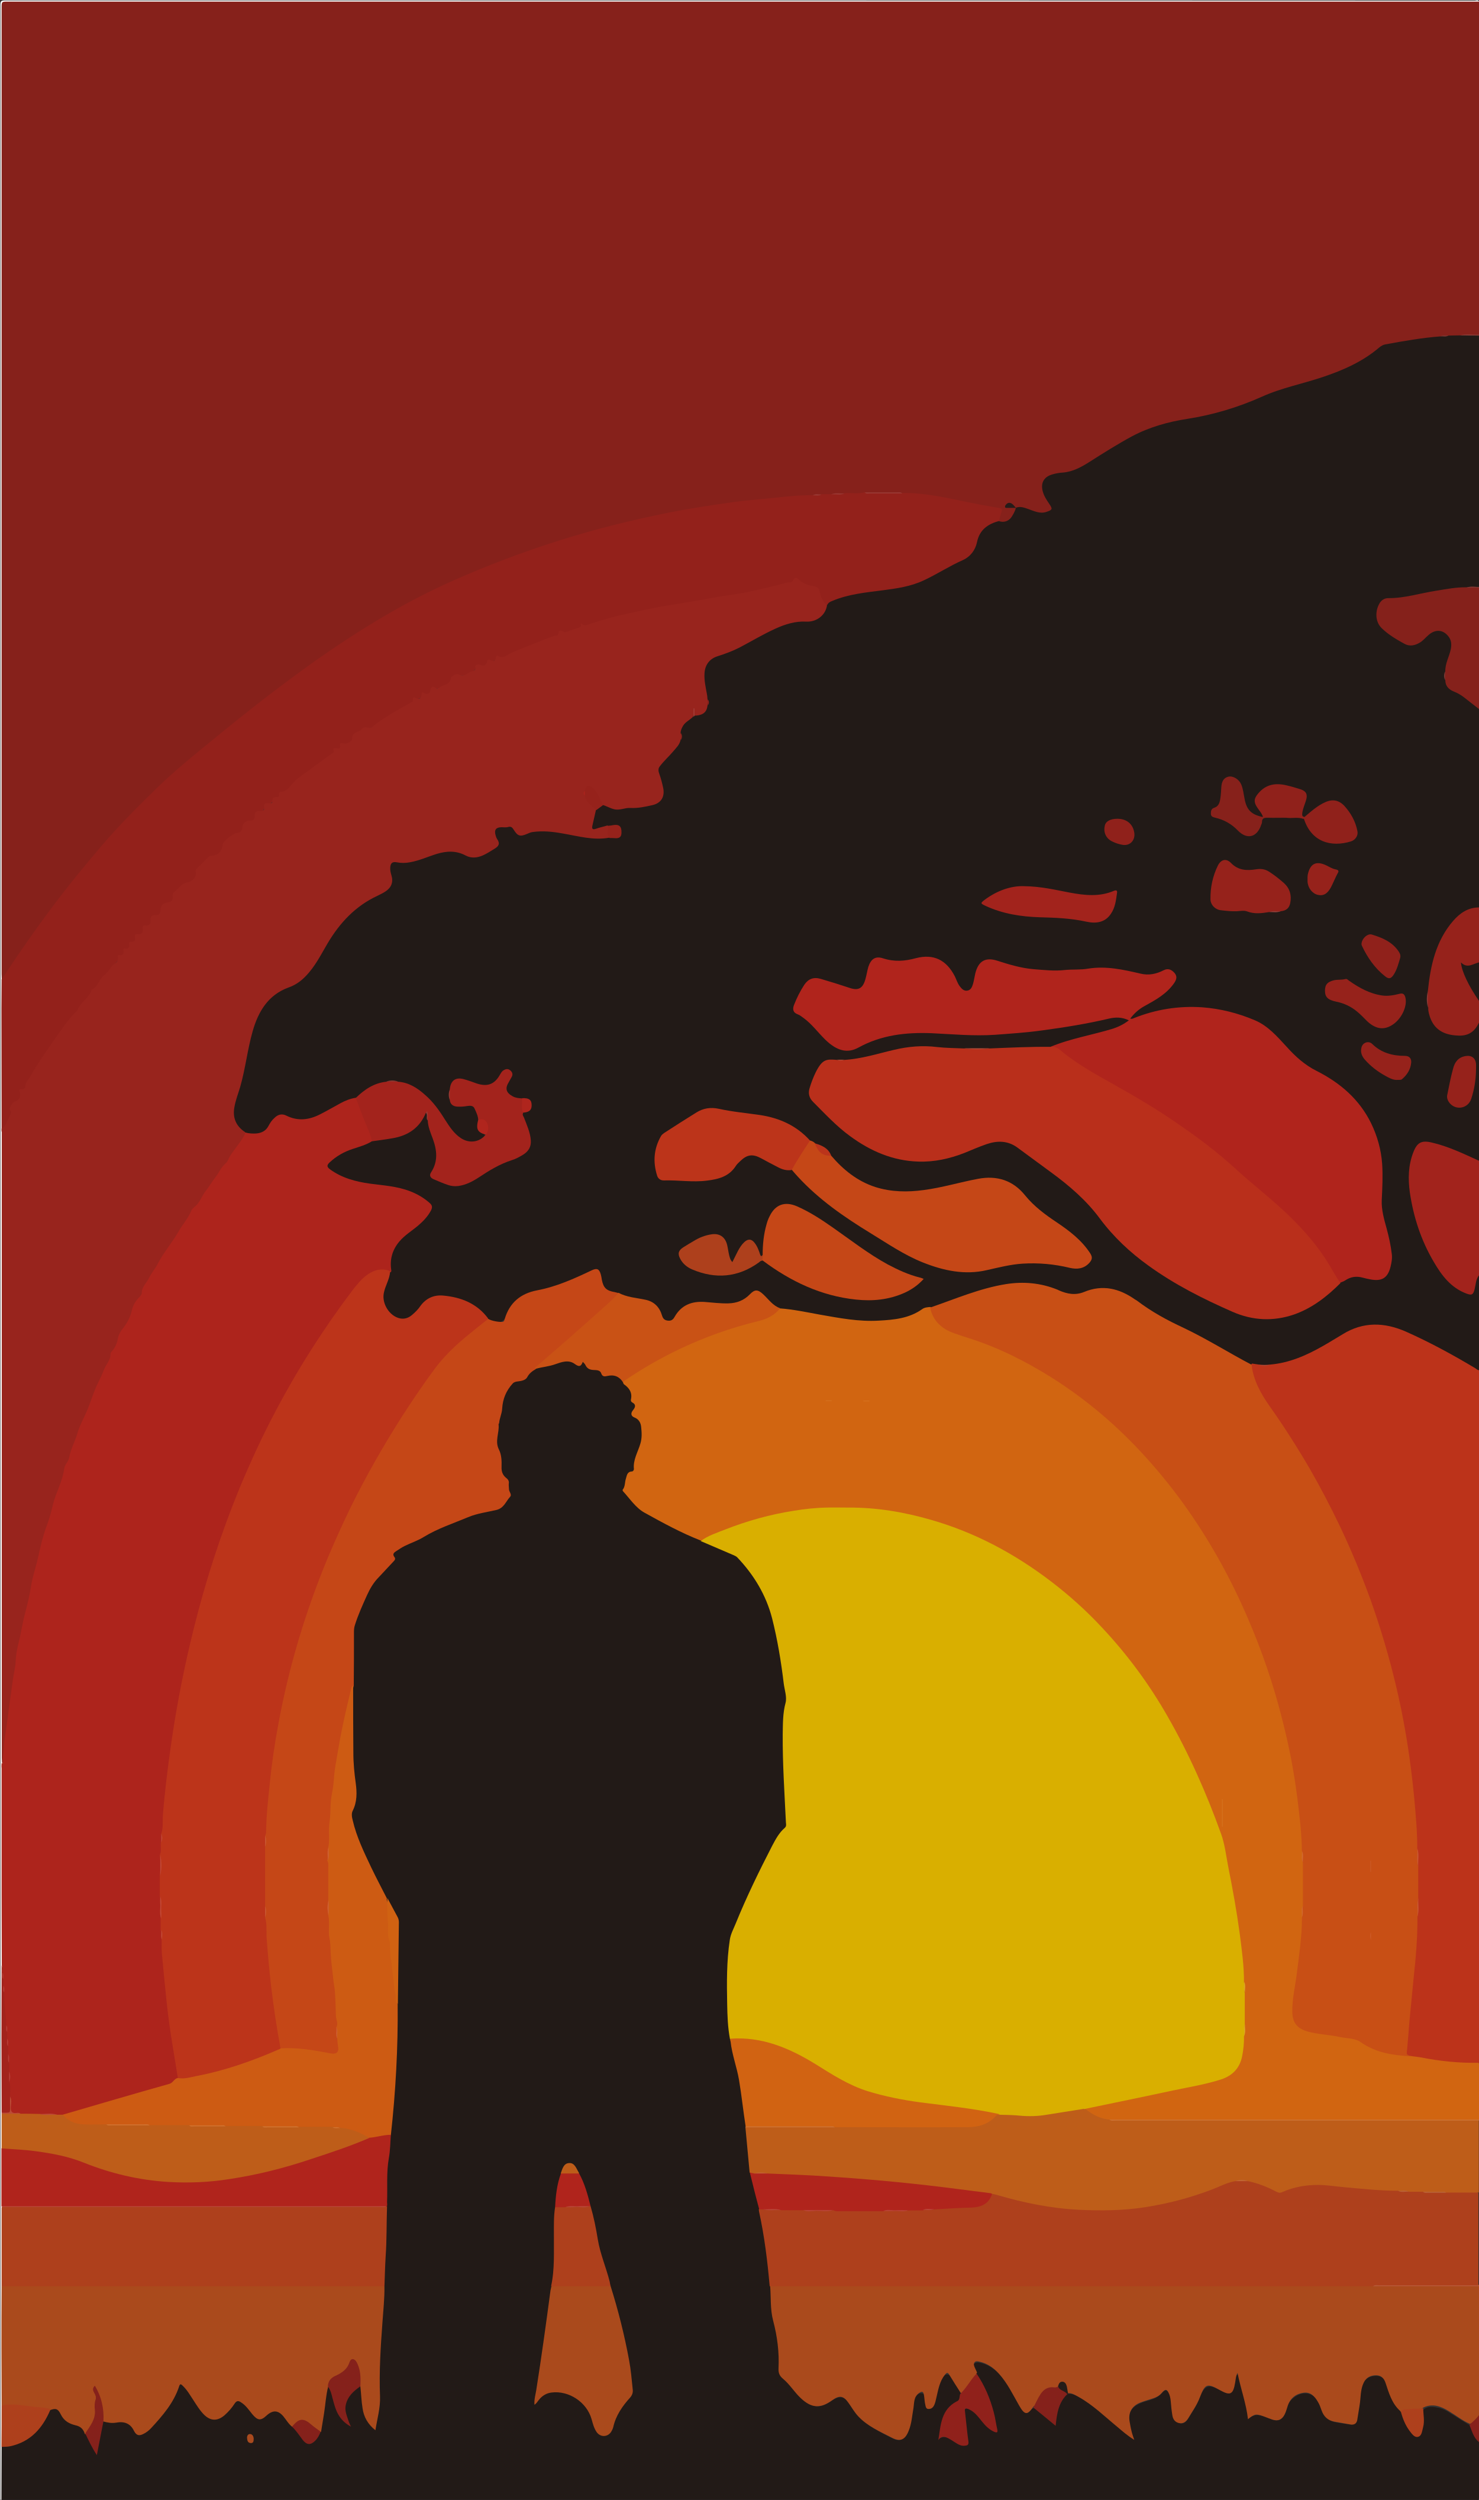 <?xml version="1.0" encoding="utf-8"?>
<!-- Generator: Adobe Illustrator 21.0.0, SVG Export Plug-In . SVG Version: 6.00 Build 0)  -->
<svg version="1.1" id="Layer_1" xmlns="http://www.w3.org/2000/svg" xmlns:xlink="http://www.w3.org/1999/xlink" x="0px" y="0px"
	 viewBox="0 0 737.5 1246.4" style="enable-background:new 0 0 737.5 1246.4;" xml:space="preserve" preserveAspectRatio="none">
<rect x="0" y="0" width="737.5" height="1246.4" fill="#333333" stroke="none"/>
<style type="text/css">
	.st0{fill:#86211B;}
	.st1{fill:#221A17;}
	.st2{fill:#D16511;}
	.st3{fill:#AA4A1C;}
	.st4{fill:#BC331A;}
	.st5{fill:#AE401C;}
	.st6{fill:#BE5D19;}
	.st7{fill:#A2231C;}
	.st8{fill:#85211B;}
	.st9{fill:#96221B;}
	.st10{fill:#FEFEFE;}
	.st11{fill:#CD7232;}
	.st12{fill:#87211B;}
	.st13{fill:#B75838;}
	.st14{fill:#893A35;}
	.st15{fill:#803A35;}
	.st16{fill:#93211B;}
	.st17{fill:#251B19;}
	.st18{fill:#9A3C37;}
	.st19{fill:#9B3A35;}
	.st20{fill:#9B3B36;}
	.st21{fill:#7C3833;}
	.st22{fill:#98241D;}
	.st23{fill:#AD241C;}
	.st24{fill:#C84F15;}
	.st25{fill:#BC341A;}
	.st26{fill:#B0241C;}
	.st27{fill:#B92F1B;}
	.st28{fill:#C54717;}
	.st29{fill:#A3231C;}
	.st30{fill:#C95215;}
	.st31{fill:#90211B;}
	.st32{fill:#B0251D;}
	.st33{fill:#AF251D;}
	.st34{fill:#BB341B;}
	.st35{fill:#B14936;}
	.st36{fill:#8C3A35;}
	.st37{fill:#94413B;}
	.st38{fill:#933B35;}
	.st39{fill:#B14835;}
	.st40{fill:#963A34;}
	.st41{fill:#983A34;}
	.st42{fill:#A53C36;}
	.st43{fill:#7C3A35;}
	.st44{fill:#B24835;}
	.st45{fill:#95241D;}
	.st46{fill:#D9AF00;}
	.st47{fill:#CD5B13;}
	.st48{fill:#D16312;}
	.st49{fill:#D06212;}
	.st50{fill:#BD5C19;}
	.st51{fill:#251C18;}
	.st52{fill:#A94A1E;}
	.st53{fill:#D97E2C;}
	.st54{fill:#D16A30;}
	.st55{fill:#DCA823;}
	.st56{fill:#D1692F;}
	.st57{fill:#DCA723;}
	.st58{fill:#D87C2A;}
	.st59{fill:#CA5933;}
	.st60{fill:#CA5832;}
	.st61{fill:#B94437;}
	.st62{fill:#BA6537;}
	.st63{fill:#B94537;}
	.st64{fill:#C16735;}
	.st65{fill:#BA6437;}
	.st66{fill:#C26234;}
	.st67{fill:#B94838;}
	.st68{fill:#BB4C36;}
	.st69{fill:#C24936;}
	.st70{fill:#C14936;}
	.st71{fill:#BD4C37;}
	.st72{fill:#B63E37;}
	.st73{fill:#C14735;}
	.st74{fill:#B63D36;}
	.st75{fill:#C14836;}
	.st76{fill:#B63E36;}
	.st77{fill:#B63F38;}
	.st78{fill:#CD6032;}
	.st79{fill:#CE6032;}
	.st80{fill:#D17330;}
	.st81{fill:#D1722F;}
	.st82{fill:#B94637;}
</style>
<g>
	<path class="st0" d="M737.5,0.7c0,55.4,0,110.7,0,166.1c-0.8,0.8-1.9,0.7-2.9,0.7c-2.2,0.1-4.4-0.2-6.6,0.5
		c-1.9,0.3-3.7,0.2-5.6,0.2c-1.3-0.3-2.6-0.2-3.9,0.2c-8.2,1.1-16.5,2.1-24.7,3.6c-2.7,0.5-5,1.4-7.1,3.1
		c-8.7,7.1-18.9,11.2-29.5,14.5c-9.6,3-19.6,5.1-28.7,9.4c-12.3,5.7-25.3,9.1-38.6,11c-14.5,2.1-27,8.7-39.1,16.4
		c-4,2.6-8,5.3-12.3,7.4c-3.2,1.6-6.6,2.3-10.1,2.8c-7.9,1.1-9.8,5-5.8,12c0.6,1,1.3,1.9,1.8,2.8c1.1,1.9,0.8,3.1-1.2,4.1
		c-2.4,1.1-4.8,1.1-7.2,0.2c-2.9-1-5.9-2-9-2.3c-1.3-0.6-2.4-2-4.7-1.3c1.8,0.5,3.5,0,4.6,1.3c0.1,3.5-3.1,7-5.8,7.4
		c-1.2,0.2-2.4,0.4-3.1-1c-0.4-1.1-0.1-2.2,0.3-3.3c0.5-1.5-0.1-2.3-1.6-2.5c-15.3-2.4-30.2-7.1-45.8-7.3c-0.4,0-0.8-0.1-1.2-0.1
		c-3.1-0.8-6.2-0.4-9.3-0.4c-2.9,0-5.9-0.3-8.8,0.3c-3.4,0.6-6.8,0.4-10.2,0.3c-2.3-0.3-4.6-0.4-6.8,0.3c-1.5,0.3-3.1,0.3-4.6,0.2
		c-1.4-0.2-2.9-0.3-4.3,0.2c-6.9,0.3-13.7,0.9-20.5,1.6c-14.9,1.4-29.7,3.4-44.4,6.1c-31.3,5.7-61.9,14.2-91.6,25.6
		c-12.6,4.9-25.1,10.1-37.1,16.2c-20.4,10.4-39.6,22.6-58.1,35.9c-22,15.8-43.1,32.7-63.6,50.2c-12.7,10.8-24.3,22.7-35.4,35.1
		C36.1,439.2,19.4,461.6,4,485c-0.7,1.1-1.3,2.2-2.3,3.1c-0.8,0.6-1.3,0.6-1.3-0.6c0-161.1,0-322.2,0-483.3c0-4.3-0.5-3.7,3.7-3.7
		c243.3,0,486.7,0,730,0C735.3,0.5,736.4,0.2,737.5,0.7z"/>
	<path class="st1" d="M498.4,259.9c2.3,0.7,4.7-0.1,6.1-2.3c0.9-1.4,1.7-2.9,2.1-4.5l0,0c2.2-0.8,4.2,0,6.2,0.7c2.9,1,5.8,2.5,9,1.4
		c3-1,3.2-1.4,1.4-4c-1.3-1.9-2.6-3.9-3.2-6.1c-1.2-4.3,0.5-7.4,4.8-8.6c1.7-0.5,3.4-0.8,5.2-0.9c5-0.4,9.3-2.8,13.4-5.4
		c6.9-4.4,13.9-8.8,21.1-12.7c8.7-4.6,18-7.2,27.7-8.7c12.8-2,25.1-5.7,37-11c9.7-4.4,20.2-6.4,30.3-9.8c10.2-3.4,20-7.7,28.3-14.8
		c0.9-0.7,1.8-1.3,3-1.5c9.2-1.7,18.3-3.3,27.6-4c1.2-0.5,2.6,0.1,3.9-0.4c1.9,0,3.8-0.1,5.8-0.1c3.2-0.2,6.4-0.4,9.5,0.1
		c0,41.8,0,83.5,0,125.3c-1.8,1.4-4.1,0.2-6,1.1c-9.9,0.6-19.6,2.7-29.3,4.6c-3,0.6-6,1-9,1c-3.1,0-4.8,1.5-5.7,4.5
		c-1,3.7-0.3,7,2.6,9.6c3,2.8,6.5,5,10.1,6.8c2.8,1.5,5.6,0.9,8.1-1c1.4-1,2.5-2.4,4-3.5c2.5-1.8,5.2-2.5,8-0.9
		c2.9,1.7,4.3,4.2,4.1,7.5c-0.1,1.8-0.6,3.4-1.2,5.1c-0.8,2.3-1.5,4.7-1.8,7.2c-0.4,1.4-0.6,2.8-0.1,4.2c0.4,2.8,2.1,4.3,4.6,5.5
		c4.6,2.1,8.4,5.2,11.6,9.1c0,33,0,65.9,0,98.9c-0.6,0.6-1.4,0.8-2.2,0.9c-4.4,1-7.8,3.5-10.6,6.9c-5.6,6.6-8.4,14.6-10.2,22.9
		c-0.8,3.7-1.5,7.5-1.8,11.3c-0.5,2.5-0.5,5.1,0,7.6c0.1,0.6,0.2,1.3,0.3,1.9c1.8,10.3,10.7,12.7,17.9,11c2.1-0.5,3.5-2,4.8-3.7
		c0.5-0.6,0.6-1.7,1.8-1.6c0,23,0,46.1,0,69.1c-1.8,0.6-3.2-0.6-4.7-1.3c-5.9-2.9-12-5.3-18.4-6.9c-5.4-1.4-7.4-0.2-9.2,5.1
		c-2.7,7.7-2.1,15.4-0.6,23.2c2,10.9,5.7,21.1,11.5,30.6c3.5,5.8,7.5,11.2,14,14c0.6,0.3,1.2,0.5,1.8,0.7c1.3,0.4,2.2,0,2.5-1.4
		c0.5-1.6,0.6-3.3,1.2-4.9c0.3-0.9,0.5-2.1,1.9-2.1c0,15.8,0,31.7,0,47.5c-1.2,0.8-2.1-0.2-3-0.7c-9.6-5.8-19.6-10.8-29.5-15.9
		c-3.1-1.6-6.3-2.8-9.6-3.8c-9.5-2.8-18.4-1.6-26.8,3.9c-8.3,5.4-16.9,10.3-26.6,13c-2.9,0.8-5.9,1.5-9,1.4c-1.7,0-3.5-0.1-5.2,0
		c-1.2,0.2-2.4-0.1-3.6-0.6c-5.8-2.4-11-5.9-16.5-8.9c-8.5-4.7-16.9-9.4-25.8-13.3c-3.8-1.7-7.2-4.1-10.6-6.5
		c-3.7-2.6-7.4-5.3-11.6-7.2c-4.5-2.1-9.1-2.9-14-1.6c-1.8,0.5-3.6,0.8-5.3,1.5c-4,1.7-7.9,1.1-11.6-0.6c-12.2-5.6-24.6-4.8-37-1.3
		c-9.6,2.7-18.7,6.5-28.2,9.5c-1.3,0.3-2.7,0.6-3.8,1.4c-6.7,4.3-14.3,5.2-22,5.5c-9.9,0.5-19.5-1.4-29.2-3.1
		c-6.4-1.1-12.9-2.3-19.4-3.2c-2.3-0.4-4-1.8-5.7-3.4c-1.4-1.4-2.8-2.9-4.3-4.2c-1.3-1.1-2.8-1.4-4.1-0.1c-5.1,5.7-11.8,5.6-18.6,5
		c-2.8-0.2-5.5-0.6-8.3-0.4c-4.7,0.3-8.3,2.5-10.9,6.5c-0.5,0.8-1,1.6-1.9,2.2c-2.1,1.3-5.1,0.4-5.9-2.1c-2-5.7-6.2-8-11.9-8.4
		c-3.4-0.2-6.6-1.3-9.6-2.8c-0.5-0.1-1.1-0.3-1.6-0.3c-4-0.4-6.1-2.7-7-6.5c-0.1-0.3,0,0.1-0.1-0.2c-1.3-5.4-1.6-5.6-6.7-3.1
		c-8.4,4.2-17.2,7.3-26.4,9.3c-6.3,1.4-10.7,5.1-13.2,11.1c-1.9,4.6-6.2,5.6-10.3,2.3c-5.4-6.7-12.5-10-20.8-11
		c-4.6-0.6-8.5,0.8-11.5,4.5c-1.4,1.8-3,3.6-4.8,5c-3,2.3-5.9,2.5-9.1,0.6c-5.4-3.2-7.3-8-5.6-14.1c0.8-2.8,2.2-5.5,2.7-8.4
		c0.3-2.1-0.2-4.2,0.1-6.4c0.9-5.1,3.3-9.1,7.2-12.4c2.7-2.3,5.8-4.3,8.4-6.8c1.5-1.4,2.7-2.9,3.8-4.6c1.3-2.2,1.3-2.9-0.7-4.5
		c-4.4-3.6-9.6-5.7-15.2-6.8c-5.7-1.1-11.4-1.6-17.1-2.5c-5.7-1-11-2.8-15.7-6.2c-2.9-2-3-3.6-0.3-5.9c3-2.6,6.3-4.6,10.1-5.9
		c3.6-1.3,7.3-2.4,10.8-4c3.1-0.9,6.3-1,9.4-1.4c7.2-1,12.9-4.3,16.3-10.9c0.3-0.6,0.7-1.3,1.4-1.5c1.7,0.8,0.7,2.6,1.4,3.8
		c0.5,3.7,1.8,7.1,3,10.6c1.8,5.1,2,10.1-0.7,15.1c-1.1,2-0.8,2.8,1.3,3.8c4.2,1.9,8.3,3.8,13.1,2.5c3-0.9,5.6-2.3,8.1-4
		c5.1-3.5,10.4-6.5,16.3-8.5c1.5-0.5,2.9-1.3,4.3-2.1c3.9-2.1,5.2-4.7,4.3-9.1c-0.6-3.1-1.8-6-2.9-8.9c-0.4-1-1.1-2.1-0.1-3.1
		c0.5-0.4,1.1-0.5,1.7-0.8c1.4-0.6,2.1-1.6,2-3.2c-0.2-1.7-1.4-2.2-2.9-2.3c-0.4,0-0.8-0.1-1.2-0.1c-2.7,0.2-5.1-0.6-7-2.5
		c-1.8-1.8-2-3.4-0.8-5.6c0.6-1.1,1.3-2.2,1.7-3.4c0.3-0.9,0.2-1.8-0.7-2.3c-0.8-0.5-1.5-0.1-2.2,0.3c-0.7,0.5-1.1,1.3-1.6,2.1
		c-3,4.6-6.4,5.8-11.7,4.3c-1.9-0.5-3.8-1.3-5.7-1.8c-4.4-1.3-6.3-0.3-7.4,4.1c-0.5,1.7-0.6,3.4,0.1,5c0.6,1.8,2,2.6,3.8,2.6
		c1.1,0,2.2,0,3.3-0.2c3.4-0.4,4.5,0.3,5.8,3.5c0.5,1.3,1,2.5,0.9,3.9c0.1,0.6,0,1.1-0.1,1.6c-0.4,2.1,0.2,3.7,2.2,4.7
		c0.5,0.3,0.9,0.6,1.2,1.1c0.2,1.2-0.7,1.8-1.4,2.3c-3.1,2.1-6.5,2.6-10,0.9c-4.6-2.2-7.1-6.3-9.7-10.3c-3.2-5.1-6.8-9.9-11.6-13.6
		c-3.3-2.6-7-4.4-11.3-5c-1.8-0.5-3.6-0.5-5.4,0c-5.1,0.7-9.3,3.3-13.3,6.4c-0.8,0.6-1.4,1.3-2.3,1.7c-5.2,1.5-9.8,4.2-14.5,6.8
		c-4.1,2.4-8.4,4.3-13.3,4.1c-2.3-0.1-4.4-0.7-6.5-1.5c-3-1.1-4.2-0.8-6.4,1.5c-0.5,0.5-1,1-1.3,1.7c-2.2,5.1-7.8,6.6-13.3,4.7
		c-4.8-2.7-6.8-6.8-6.1-12.2c0.2-1.2,0.2-2.4,0.6-3.5c3.6-10.2,5.2-20.9,7.6-31.5c1.5-6.4,3.6-12.4,7.6-17.7
		c2.6-3.4,5.8-6.2,9.7-7.6c8.3-2.8,13.2-9,17.3-16.1c3.1-5.3,6.1-10.5,9.8-15.3c4.9-6.3,11-11.1,18.1-14.7c1.7-0.9,3.5-1.6,5.1-2.7
		c2.4-1.7,3.4-4,2.6-6.9c-0.4-1.6-0.7-3.1-0.5-4.7c0.4-2.1,1.5-3.2,3.6-2.9c4.5,0.7,8.7-0.4,12.9-1.8c3.8-1.3,7.5-2.8,11.5-3.3
		c3.2-0.5,6.2,0,9.1,1.2c5.5,2.3,11.6,0.9,15.8-3.4c0.8-0.9,0.8-1.7,0.4-2.6c-0.5-1.2-1-2.4-1-3.7c-0.1-2.1,0.8-3.4,2.9-3.7
		c1.7-0.3,3.5-0.2,5.3-0.3c1.1-0.1,1.7,0.7,2.4,1.4c2.8,3.2,2.7,3.1,6.6,1.8c4.8-1.6,9.8-1.1,14.7-0.4c5.7,0.8,11.3,2.2,17,2.8
		c3,0.3,5.9-0.2,8.8-0.2c0.9-0.1,1.7,0,2.6,0c1.7,0,2.5-0.8,2.4-2.5c-0.1-1.7-1-2.5-2.6-2.4c-1.1,0-2.2,0.3-3.3,0.3
		c-1.9,0.7-3.7,1.3-5.7,1.7c-2,0.4-2.9-0.2-2.6-2.2c0.4-2.7,0.7-5.5,1.9-8.1c1.1-1.3,2.4-2.4,4.1-2.8c0.8-0.1,1.6,0.2,2.3,0.6
		c2.7,1.2,5.4,1.4,8.4,0.9c3.8-0.6,7.8-0.6,11.7-1.3c5.9-1.1,7.6-3.5,6.5-9.3c-0.3-1.7-0.8-3.4-1.4-5.1c-0.9-2.6-0.4-4.9,1.7-6.7
		c2.5-2.2,4.3-5.2,6.8-7.4c1.1-1,1.6-2.4,2.1-3.7c0.6-1.1,0.6-2.2,0.2-3.4c-0.2-2.8,1.5-4.8,3.4-6.5c0.9-0.8,1.9-1.5,2.9-2.1
		c0.3-0.2,0.6-0.4,0.9-0.5c2.9-0.6,5.7-1.3,6.2-4.9c0.4-1,0.3-2-0.1-3c-0.8-4.2-1.9-8.4-1.6-12.8c0.3-4.3,2.2-7.7,6.4-9
		c8.3-2.6,15.8-7,23.3-11.1c7.2-3.9,14.7-6.6,23-6.6c3.4,0,5.9-1.8,7.4-4.9c0.4-0.9,0.6-1.8,1-2.7c0.7-1.5,2-2.2,3.4-2.8
		c6.7-2.7,13.7-3.7,20.8-4.6c5.6-0.7,11.3-1.3,16.8-2.7c4.7-1.3,9.3-3,13.4-5.7c3.1-2.1,6.3-3.7,9.8-5.1c5.8-2.2,9.6-6.2,11.1-12.3
		c1.2-5,5-7.1,9.4-8.7C497.2,259.5,497.9,259.4,498.4,259.9z"/>
	<path class="st1" d="M737.5,1217.5c0,9.1,0,18.2,0,27.4c0,1.2-0.3,1.7-1.5,1.4c-0.2,0-0.5,0-0.7,0c-244.9,0-489.8,0-734.6,0
		c-0.5-1.6-0.2-3.2-0.2-4.7c0-6.9,0-13.9,0-20.8c-0.1-1.2,0.8-1.4,1.7-1.5c10.3-0.9,16.7-7.1,21.3-15.8c0.4-0.8,0.8-1.7,1.4-2.5
		c1.7-1.4,3.4-1,5,0.3c0.4,0.3,0.8,0.6,1,1c1.6,3.5,4.4,5.2,8.1,6.1c2.2,0.5,3.6,2.3,4.3,4.5c1.4,2.9,2.8,5.9,4.7,8.7
		c0.6-3.4,1.4-6.7,2-10.1c0.3-1.6,0.2-3.4,1.5-4.7c3.5,0.1,7-0.3,10.4,0.1c2.4,0.2,4.1,1.9,5.4,4c1.4,2.3,2.6,2.6,4.9,1.1
		c0.3-0.2,0.6-0.3,0.8-0.6c6.2-6,11.9-12.3,15.1-20.5c1.4-3.6,2.4-3.9,4.9-0.9c1.9,2.2,3.3,4.7,4.9,7.1c1.3,2,2.6,3.9,4.1,5.6
		c3.1,3.3,6.5,3.4,9.8,0.3c1.7-1.6,3.2-3.4,4.6-5.2c1.4-1.8,2.6-1.9,4.6-0.6c2.1,1.4,3.5,3.5,5.1,5.4c2.7,3.1,3.5,3.2,6.6,0.7
		c3.5-2.7,6.6-2.4,9.3,1c1.3,1.6,2.5,3.3,3.9,4.8c2,1.7,3.4,4,5.1,6c2.6,3.1,4.5,3.1,6.7-0.3c0.7-1.1,1.3-2.2,1.6-3.5
		c0.9-6.2,1.8-12.4,2.6-18.6c0.1-1,0.2-2.1,1-2.9c1.5-0.8,1.8,0.5,2.2,1.4c1,1.9,1.4,4.1,1.9,6.1c1,3.9,2.6,7.6,6,10.2
		c-0.1-0.6-0.4-1.1-0.6-1.7c-2.2-6.3-0.6-11.4,4.8-15.3c0.8-0.6,1.7-1.7,2.9-0.4c0.7,2.2,0.8,4.5,0.9,6.9c0.2,3.8,1.2,7.4,3.4,10.6
		c0.5,0.7,0.8,1.5,2.1,1.8c0.4-3.4,1.8-6.6,1.8-10.1c0-4,0-8,0-12c0-11.9,0.9-23.7,1.8-35.6c0.3-4,0.7-8.1,0.7-12.2
		c-0.2-4.6,0.3-9.2,0.5-13.8c0.2-3.7,0.3-7.3,0.3-11c-0.1-4.9,0.3-9.8,0.7-14.8c-0.1-7.7-0.7-15.4,0.6-23.1
		c0.7-4.1,0.7-8.4,1.4-12.5c0.5-7.9,1.3-15.9,1.9-23.8c0.4-4.4,0.7-8.7,0.7-13.1c0-9.4,0.8-18.8,0.6-28.2c0.5-3.7,0-7.3,0-11
		c-0.2-9,0.7-18,0.6-27c0-2.5-0.4-4.9-1.7-7.1c-1.4-2.4-2.4-5-3.8-7.4c-5.3-9.8-10.4-19.6-14.4-30c-1-2.6-1.9-5.3-2.5-8
		c-0.6-2.5-0.5-5,0.3-7.5c1.4-4.2,1.5-8.5,0.8-12.8c-0.7-4.2-1.1-8.4-1.1-12.6c0-11.7-0.1-23.5,0.1-35.2c-0.1-9.2-0.1-18.4,0-27.6
		c0-3.2,1.4-6,2.6-8.9c0.5-1.3,1.3-2.6,1.7-3.9c2.7-8,7.6-14.6,13.7-20.2c1.4-1.3,2.6-2.5,2-4.7c-0.3-1.1,0.6-1.9,1.4-2.6
		c1.9-1.5,3.9-2.8,6.2-3.6c5.8-2.1,10.8-5.9,16.6-8.1c7.9-3.1,15.7-6.9,24.3-8.1c3.9-0.6,7.1-2.4,8.9-6.1c0.2-0.4,0.7-0.7,0.6-1
		c-0.8-2.9,0.4-6.3-2-8.8c-1.4-1.4-2-3-2-5c-0.1-3.7-0.5-7.3-1.9-10.8c-0.4-1-0.6-2-0.4-3.1c0.7-4.8,1-9.6,2.1-14.4
		c0.7-2.9,1-5.9,2.2-8.7c1.6-3.7,3.5-6.8,8-7.4c1.4-0.2,2.7-1,3.5-2.3c1-1.5,2.3-2.6,4-3.3c4.7-0.8,9.2-2.5,13.9-3.3
		c2-0.4,4-0.3,5.8,0.8c1,0.6,2,0.9,3.1,0c1.1-0.9,2,0,2.6,0.8c1.1,1.5,2.5,2.1,4.3,2.3c0.9,0.1,2.1,0.2,2.7,0.9
		c1.5,1.9,3.4,1.9,5.5,1.9c2.6,0,5,1.1,6.4,3.6c1.6,1.8,3.6,3.3,4.1,5.8c0.4,1.9,0.4,3.9,1.6,5.6c0.7,0.9,0,2.2-0.6,3.1
		c-0.9,1.3-0.5,2.2,0.8,2.9c2.4,1.3,3.3,3.6,3.5,6.2c0.3,3.6-0.2,7-1.6,10.3c-1.2,2.9-2.3,5.8-2.3,9c0,1.1-0.5,2.1-1.5,2.5
		c-1.7,0.7-2,2.3-2.6,3.8c-1.6,4,0,6.6,2.7,9.7c5.4,6.2,12.7,9,19.5,12.8c5,2.8,10.3,4.9,15.4,7.3c5.4,2.1,10.6,4.5,15.9,6.6
		c1.6,0.6,2.6,1.8,3.6,3c5.8,6.7,10.4,14,13.8,22.3c4.2,10.5,5,21.6,7.2,32.4c0.8,4.3,1.2,8.7,1.8,13.1c0.2,1.4,0.3,2.7-0.1,4.1
		c-1.1,3.9-1.2,7.9-1.2,11.9c-0.1,10.3,0,20.6,0.6,30.9c0.3,5.1,0.6,10.2,0.9,15.3c0.2,2.3-0.5,4.2-2.2,5.8
		c-1.7,1.6-2.8,3.7-3.9,5.7c-6.3,12.4-12.4,24.9-18.1,37.6c-4,8.8-4.9,17.8-5.1,27.1c-0.2,10.9-0.2,21.9,1.3,32.8
		c3.1,14.4,6.5,28.8,7.7,43.6c0,0.3,0,0.6,0,0.8c1,7.3,1.8,14.5,2,21.9c1.3,6.3,3.6,12.4,4.6,18.9c2.5,10.5,3.9,21.2,4.9,31.9
		c0.2,2,0.7,3.9,0.4,6c0.5,4.7,0.8,9.4,1,14.1c0.1,1.3,0.3,2.6,0.6,3.8c2.2,7.6,3.1,15.3,2.7,23.2c-0.1,2.3,0.5,4.2,2.3,5.7
		c2.3,1.9,4,4.3,5.9,6.6c1.7,2,3.5,3.7,5.7,5.1c3.4,2,6.7,1.9,10-0.2c0.5-0.3,0.9-0.6,1.4-0.9c4.2-2.9,7-2.7,9.6,1.8
		c5,8.6,13.1,12.8,21.5,16.9c3.1,1.5,5.1,0.6,6.6-2.5c1.7-3.5,1.8-7.3,2.5-10.9c0.3-1.4,0.4-2.8,0.7-4.3c0.2-1,0.4-1.9,1-2.7
		c0.9-1.2,1.9-2.6,3.6-2.2c1.6,0.4,1.6,2,1.9,3.3c0.2,1,0.2,2.1,0.5,3.1c0.1,0.5,0.3,1.2,0.9,1.3c0.7,0.1,1.2-0.3,1.6-0.8
		c0.7-0.9,0.9-2,1.2-3.1c0.5-2.4,1-4.8,1.8-7.2c0.2-0.8,0.5-1.5,0.9-2.2c0.9-1.6,1.5-3.7,3.6-3.8c1.8-0.1,2.3,2,3.2,3.3
		c1.4,2.2,3,4.3,4,6.8c0.3,2.4-0.6,4.1-2.8,5.3c-2.9,1.6-4.6,4.3-5.8,7.4c-1,2.8-1.5,5.7-2,8.9c2.3-1.1,4.1-0.1,5.9,1
		c1.4,0.9,2.8,1.9,4.4,2.4c2.2,0.7,3,0.1,2.8-2.2c-0.3-3.8-0.9-7.6-1.3-11.4c-0.1-1.4-0.9-3.3,0.6-4.2c1.6-1,3,0.4,4.4,1.2
		c2.1,1.4,3.4,3.5,5.1,5.4c1.5,1.7,3.1,3.4,5.8,4.3c-1-10.3-5-19.1-9.8-27.7c-0.4-0.6-0.7-1.3-1-1.9c-0.6-1.3-1.2-2.6-0.1-3.8
		c1.1-1.2,2.5-0.8,3.8-0.5c3.7,1,6.7,3,9.2,5.8c3.4,3.8,5.9,8.1,8.3,12.6c0.9,1.8,1.8,3.6,3.1,5.1c1.5,1.8,2.2,1.8,3.8,0.2
		c0.4-0.5,0.8-1,1.5-1.2c1.4-0.1,2.3,0.9,3.3,1.7c2.3,1.9,4.5,4,7.2,6c0.9-5.5,1.5-11,6.3-14.6c0.2-0.1,0.4-0.2,0.7-0.2
		c2.1-0.2,3.9,0.8,5.6,1.8c5.9,3.3,11,7.7,16.1,12.1c3.1,2.7,6.2,5.3,9.8,8c-0.4-2.4-1.1-4.5-1.4-6.6c-0.8-5.4,1.1-8.8,6.1-10.8
		c1.5-0.6,3-1,4.6-1.5c2.3-0.7,4.4-1.8,6-3.7c1.2-1.5,2.3-1.4,3.5,0.1c1.2,1.5,1.7,3.2,1.8,5.1c0.1,2.1,0.4,4.1,0.7,6.2
		c0.3,1.7,0.8,3.4,2.7,3.9c2,0.5,3.2-0.8,4.1-2.2c2-3.3,4.2-6.4,5.6-10c2.6-6.8,4.5-7.6,10.8-4.1c4.6,2.5,5.6,2,6.6-3.2
		c0.2-1.2,0.4-2.4,0.8-3.5c0.2-0.6,0.5-1.3,1.2-1.3c0.8,0,0.9,0.8,1,1.4c1.1,5.9,3.5,11.5,4.3,17.4c0.3,2.5,0.4,2.5,2.7,1.7
		c1.4-0.5,2.8-0.2,4.2,0.2c1.8,0.5,3.4,1.3,5.2,1.9c2.5,0.7,4.1,0.1,5.4-2.2c0.7-1.2,1.1-2.5,1.4-3.8c0.6-2.1,1.8-3.7,3.5-5
		c4.5-3.6,9.7-2.7,12.6,2.2c0.9,1.5,1.6,3.1,2.2,4.8c1,2.9,3.1,4.6,6,5.2c2.3,0.5,4.7,0.7,7.1,1.1c1.9,0.3,2.9-0.6,3.2-2.4
		c0.6-3.7,1.3-7.4,1.6-11.1c0.2-2.4,0.6-4.8,1.8-6.9c1.4-2.6,3.7-3.8,6.7-3.8c2.8,0,4.3,1.7,5.4,4.1c0.5,1.2,1,2.4,1.3,3.6
		c1,3.3,2.2,6.4,4.8,8.7c0.7,0.6,1,1.6,1.5,2.4c1.3,3.1,2.2,6.3,4.4,8.9c0.9,1.1,1.8,2.7,3.3,2.4c1.6-0.3,1.6-2.2,2-3.5
		c0.6-2.2,0.7-4.4,0.3-6.6c-0.2-1-0.3-2.1,0.3-3c1.7-1.7,3.9-1.7,6.1-1.4c2.2,0.3,4.2,1,6.1,2.1c3.8,2.3,7.5,4.8,11.4,7.1
		C734.7,1211.3,735.7,1214.6,737.5,1217.5z"/>
	<path class="st2" d="M349.6,768.1c-9.8-3.8-19.1-8.9-28.3-14c-4.3-2.4-7.2-6.9-10.6-10.6c-0.2-0.2-0.3-0.7-0.2-0.8
		c1.3-1.6,1-3.7,1.6-5.5c0.5-1.6,0.6-3.5,3-3.6c0.5,0,1-0.6,1-1.2c-0.5-4.6,2-8.5,3.2-12.6c0.9-2.9,0.7-5.7,0.4-8.5
		c-0.2-2-1.2-3.8-3.3-4.6c-1.8-0.7-2-2.1-0.8-3.6c1.1-1.3,1.8-2.8-0.3-3.9c-0.5-0.3-0.8-0.7-0.7-1.4c0.8-3.5-0.8-5.8-3.5-7.7
		c-0.2-0.2-0.3-0.5-0.4-0.8c-0.3-1.2,0.7-1.7,1.4-2.2c8-5.5,16.4-10.3,25.1-14.5c13.2-6.3,26.9-11.2,41-14.7c3.2-0.8,6-2.1,8.5-4.3
		c0.7-0.6,1.5-1,2.3-1.3c6.7,0.5,13.2,1.9,19.8,3.1c9.7,1.7,19.4,3.6,29.4,3c7.6-0.4,15.1-1.1,21.6-5.7c1.2-0.9,2.7-1,4.1-1.1
		c0.7,0.3,1,1,1.3,1.7c2,5.6,6.1,8.9,11.6,10.6c7.1,2.2,14.1,4.6,21,7.6c19.2,8.5,36.8,19.5,52.8,33.2
		c23.6,20.3,42.5,44.5,57.7,71.5c16.6,29.5,28.1,60.9,35.1,94c3.1,14.5,5.2,29.1,6.3,43.9c0.2,3,0.5,6.1,0.3,9.1
		c-0.1,1.9-0.1,3.8,0.5,5.7c0.3,7,0.3,14,0,21c-0.6,1.9-0.6,3.9-0.4,5.9c0.1,9.5-1.3,19-2.6,28.4c-0.6,4.6-1.4,9.2-2,13.8
		c-1.2,9.7,1,13,10.7,14.8c6.4,1.2,12.8,1.8,19.1,3.3c1.6,0.4,3.3,0.8,4.7,1.8c5.4,3.7,11.5,5.5,18,5.9c1.9,0.1,3.7,0.9,5.7,0.6
		c3.6,0.2,7.1,1,10.6,1.6c6.4,1,12.9,1.7,19.4,1.7c1.3,0,2.7-0.2,3.8,0.9c0,9.4,0,18.9,0,28.3c-1.2,1.1-2.7,0.7-4.1,0.7
		c-44.8,0-89.5,0-134.3,0c-15,0-30.1,0-45.1,0c-5.5,0-9.9-2.5-13.9-6.1c0.5-1.5,1.9-1.4,3-1.6c13.7-2.9,27.4-5.7,41.1-8.6
		c7-1.5,14.1-2.8,21.1-4.7c10.4-2.9,13.7-7,14.3-17.9c0.1-1.3,0-2.6,0.2-3.8c0.6-1.9,0.5-3.9,0.2-5.8c-0.1-5.1-0.1-10.2,0-15.3
		c0.3-1.8,0.4-3.6-0.1-5.3c-0.6-13.3-2.4-26.4-4.6-39.5c-1.8-10.7-4-21.4-6.2-32c-0.9-4.2-2.8-8-4.3-12c-7.2-18.7-15.6-36.8-26-54
		c-7.9-13.1-17-25.3-27.4-36.6c-14.3-15.5-30.3-28.9-48.6-39.5c-21.3-12.3-44-20.1-68.6-22.2c-28.7-2.4-56.1,2.6-82.1,14.7
		C351.3,767.8,350.5,768,349.6,768.1z"/>
	<path class="st3" d="M698.6,1202.6c-0.1-0.2-0.3-0.4-0.4-0.6c-4.2-3.8-5.6-8.9-7.3-14c-0.7-2.1-2-3.8-4.7-3.8c-2.8,0-5,1.1-6.2,3.7
		c-1.7,3.5-1.4,7.3-2,11c-0.4,2.5-0.8,5-1.2,7.5c-0.3,1.9-1.6,2.7-3.5,2.3c-2.7-0.5-5.3-0.9-8-1.4c-3.2-0.6-5.2-2.5-6.3-5.6
		c-0.5-1.4-1-2.9-1.8-4.2c-1.6-2.8-3.7-5.1-7.2-4.6c-3.7,0.5-6.5,2.6-7.8,6.3c-0.5,1.5-0.9,3.1-1.6,4.5c-1.3,2.6-3.3,3.5-6.1,2.6
		c-1.4-0.5-2.8-1-4.3-1.6c-3.9-1.4-4.6-1.3-7.9,1.4c-0.9-8-3.7-15.3-5.2-23.1c-0.9,1.6-0.9,3.3-1.2,4.9c-1,5.9-2.4,6.6-7.6,3.7
		c-6.4-3.6-7.4-3.2-10,3.6c-1.4,3.8-3.9,7.2-5.9,10.6c-1,1.6-2.5,2.7-4.6,2.2c-2-0.5-2.9-2-3.2-3.8c-0.4-2.3-0.6-4.6-0.8-6.9
		c-0.1-1.2-0.3-2.4-0.7-3.5c-1.2-2.9-1.9-3-3.9-0.7c-1.1,1.3-2.6,2.1-4.2,2.6c-2.1,0.7-4.3,1.3-6.4,2.1c-4.3,1.7-6.1,5.1-5.3,9.6
		c0.3,1.5,0.5,3,0.9,4.5c0.3,1.4,0.8,2.7,1.4,4.5c-3.4-2.1-6-4.4-8.6-6.6c-6.2-5.1-12-10.8-19.1-14.8c-1.7-0.9-3.3-2-5.3-1.9
		c-0.9-0.7-0.9-1.8-1.2-2.7c-0.3-0.9-0.4-2-1.5-2.2c-1.1-0.2-1.3,0.9-1.9,1.4c-0.7,0.7-1.5,0.9-2.4,0.8c-3.7-0.2-5.6,2.1-7.2,4.9
		c-0.9,1.6-1.2,3.5-3,4.4c-3.1,4.5-4.4,4.5-7.2-0.4c-3.1-5.4-5.8-11.1-10-15.8c-2.7-3-5.8-5.2-9.8-6.1c-0.9-0.2-1.8-0.4-2.4,0.3
		c-0.7,0.8-0.3,1.8,0.1,2.7c0.4,0.8,0.7,1.6,1.1,2.4c-1.7,3.8-4.5,6.8-7.1,9.9c-0.2,0.3-0.7,0.4-1.1,0.2c-1.9-3-3.8-5.9-5.6-8.9
		c-0.8-1.4-1.3-1.2-2.2-0.1c-2.6,3.2-3.3,7.2-4.2,11.1c-0.4,1.6-0.6,3.1-1.4,4.5c-0.6,1-1.4,1.5-2.6,1.5c-1.3,0-1.4-1.2-1.6-2.1
		c-0.4-1.6-0.4-3.3-0.7-5c-0.3-1.8-1.1-1.8-2.5-0.8c-2.6,1.9-2.3,4.8-2.7,7.4c-0.7,3.8-0.9,7.8-2.4,11.4c-1.8,4.6-4.3,5.6-8.6,3.3
		c-5.8-3-11.9-5.6-16.5-10.5c-1.9-2-3.2-4.4-4.8-6.6c-2.6-3.8-4.6-4.1-8.3-1.4c-5.9,4.2-10.3,3.9-15.6-1.1c-3.2-3-5.5-6.9-8.9-9.7
		c-1.7-1.4-2.3-2.9-2.2-5.1c0.4-8.1-0.6-16-2.7-23.9c-1.5-5.7-1-11.7-1.5-17.6c0.6-0.7,1.5-0.9,2.4-0.9c0.9-0.1,1.8,0,2.6,0
		c97.9,0,195.8,0,293.7,0c0.7,0,1.4,0,2.2,0c1.1,0.2,2.2,0.2,3.3,0.2c15.3,0,30.5,0,45.8,0c1.2,0,2.6-0.3,3.7,0.7
		c0,21.4,0,42.9,0,64.3c-0.9,2.3-2.1,4.3-4.8,4.8c-3.7-1.6-6.9-4.2-10.4-6.3c-3.9-2.4-8-4-12.6-1.9c-1.3,1.1-3,1.1-4.5,1.2
		C703,1202.1,700.8,1202.2,698.6,1202.6z"/>
	<path class="st4" d="M737.5,1028.4c-9.8,0.2-19.5-0.8-29.1-2.7c-1.6-0.3-3.3-0.4-5-0.7c-2.2-0.1-2.6-1.2-2.5-3.3
		c0.5-12.5,2.2-24.9,3.3-37.4c0.8-8.4,1.6-16.8,1.6-25.3c0-1.2,0-2.4,0.2-3.6c0.8-3.1,0.5-6.2,0.3-9.3c-0.1-5.2-0.1-10.3,0-15.5
		c0.3-3,0.4-6-0.1-8.9c-0.5-4.2-0.4-8.4-0.6-12.7c-1-16-2.9-31.8-5.7-47.6c-3.5-19.9-8.6-39.5-15.1-58.7
		c-10.8-31.5-25.4-61.2-43.6-89.2c-4.4-6.8-9.3-13.2-13.3-20.2c-1.9-3.4-3.2-7.2-4-11c-0.2-0.8-0.4-1.7,0.4-2.5
		c1.1,0.2,2.3,0.3,3.4,0.5c1.9,0.3,3.8,0.3,5.7,0c9.4-0.8,17.9-4.5,26-9.1c3.4-1.9,6.7-4,10.1-6c10.3-6.4,20.9-6,31.6-1.3
		c11.9,5.3,23.3,11.5,34.5,18.2c0.7,0.4,1.2,1.1,2.1,1C737.5,798.3,737.5,913.4,737.5,1028.4z"/>
	<path class="st5" d="M684.7,1139.8c-100.3,0-200.6,0-300.9,0c-1.1-12.5-2.6-24.9-5.3-37.2c-0.1-0.4-0.1-0.8-0.1-1.2
		c0.6-0.7,1.3-0.7,2.1-0.6c3,0.6,6.1,0.4,9.1,0.2c3.6,0,7.2-0.2,10.9,0.2c5,0.9,10.1,0.6,15.1,0.2c8.2,0.2,16.5,0,24.7,0.1
		c4.2,0.2,8.3,0.5,12.5-0.3c2.4-0.3,4.7-0.2,7.1-0.2c2,0.3,3.9,0.3,5.8-0.2c5.8-0.6,11.6-1,17.4-1.1c4.4-0.1,8.3-0.8,10.4-5.3
		c0.2-0.4,0.6-0.7,1-1c1.5-0.6,2.8,0.1,4.2,0.5c10.9,3.1,21.9,5.5,33.1,6.5c20.7,1.9,41.2,0.5,61.2-5.7c5.6-1.7,11-3.8,16.4-6
		c2.1-0.9,4.3-1.9,6.6-1.9c2,0.1,4,0,6,0c4.8,0.4,9.1,2.5,13.3,4.5c1.9,0.9,3.5,1,5.4,0.2c7.8-3.1,15.8-3.4,24-2.4
		c10.2,1.2,20.5,2.2,30.8,2.4c0.5,0,1,0.1,1.4,0.2c1.8,0.6,3.6,0.5,5.4,0.3c2.4-0.1,4.7-0.2,7.1,0.2c3.8,0.8,7.7,0.5,11.6,0.3
		c4.3-0.1,8.6,0,12.9,0c1.2,0,2.4,0,3.3,0.9c0,15.4,0,30.7,0,46.1c-0.8,0.4-1.7,0.2-2.6,0.2c-15.9,0-31.8,0-47.6,0
		C686.4,1139.5,685.5,1139.3,684.7,1139.8z"/>
	<path class="st6" d="M697.1,1092.2c-9.1,0-18.1-1-27.1-1.8c-4.3-0.4-8.5-1.1-12.8-1.1c-6.1,0-12,1-17.6,3.5c-1.1,0.5-1.8,0.5-2.9,0
		c-4.6-2.4-9.4-4.4-14.5-5.4c-2.1-0.4-4.1-0.4-6.2,0c-4.1,0.7-7.8,2.7-11.7,4.2c-11,4.2-22.2,7.1-33.9,8.9
		c-10.7,1.6-21.5,1.7-32.2,1.2c-14.1-0.7-27.9-3.5-41.4-7.5c-0.8-0.2-1.5-0.4-2.3-0.5c-1.1,0.4-2.2,0.4-3.3,0.3
		c-15.7-2.2-31.4-4-47.1-5.5c-8.8-0.8-17.7-1.5-26.5-2.1c-11.5-0.8-23.1-1.1-34.6-2.1c-2.2-0.7-4.5-0.6-6.7-0.3
		c-1,0.1-1.8-0.3-2.5-0.9c-0.7-7.5-1.4-15-2.1-22.5c1-1,2.2-0.7,3.4-0.7c12.6,0,25.2,0,37.9,0c1,0,2.1,0.1,3.1-0.1
		c5.7-0.2,11.3-0.1,17-0.1c16.1,0,32.1,0,48.2,0c5.3,0,10.1-1,14.2-4.8c0.8-0.7,1.7-1.2,2.8-1.3c2.1-0.4,4.2-0.3,6.2-0.1
		c8.4,0.9,16.7,0.4,25-1.3c2.6-0.5,5.2-0.9,7.8-1.3c1-0.1,2.1-0.3,2.9,0.5c1-0.1,1.6,0.5,2.3,1c3.2,2.3,6.7,4,10.7,4.3
		c0.9,0.5,1.9,0.2,2.8,0.2c59.5,0,119.1,0,178.6,0c0.9,0,1.9-0.2,2.8,0.2c0,12,0,24,0,36c-5.4,0-10.9,0-16.3,0
		c-2.9-0.5-5.8-0.1-8.7-0.2c-0.9,0-1.9,0.2-2.8-0.2c-2.4,0-4.8,0-7.2,0C700.7,1092.1,698.9,1092.9,697.1,1092.2z"/>
	<path class="st7" d="M737.5,635.8c-1.6,2-1.6,4.6-2.2,7c-0.7,2.7-1.4,3.1-4.1,2.1c-7.7-2.9-12.3-9-16.2-15.7
		c-6.4-10.8-10.2-22.5-12-34.8c-0.9-6.7-0.8-13.3,1.7-19.8c1.9-5,4.1-6.2,9.2-5c8.3,1.9,15.9,5.6,23.6,9.1
		C737.5,597.7,737.5,616.7,737.5,635.8z"/>
	<path class="st8" d="M737.5,353.5c-2.4-1.9-4.9-3.8-7.3-5.7c-1.6-1.3-3.4-2.3-5.4-3.1c-2.4-1-4.1-2.7-4.1-5.6
		c-0.3-1.5-0.3-2.9,0-4.4c-0.1-3.9,1.9-7.2,2.7-10.9c0.5-2.4,0.4-4.6-1.2-6.6c-2.7-3.4-6.6-3.6-10-0.5c-1.4,1.2-2.5,2.6-4.1,3.6
		c-2.6,1.6-5.3,2.1-7.9,0.6c-4-2.2-7.9-4.5-11.2-7.7c-3.4-3.3-3.3-8.7-1.1-12.4c0.9-1.6,2.5-2.6,4.3-2.6c8.2,0.1,16-2.5,24-3.7
		c5-0.8,10-1.8,15.1-1.7c2.1-0.3,4.2-0.4,6.3,0C737.5,313.2,737.5,333.4,737.5,353.5z"/>
	<path class="st9" d="M712,494.1c1.3-12.8,4-25.1,12.7-35.1c3.3-3.8,7.4-6.6,12.8-6.6c0,9.1,0,18.2,0,27.4c-2.3,2.1-4.9,2.7-8,1.9
		c0,1.6,0.7,3.1,1.6,4.5c1.8,3.1,3.5,6.3,5.3,9.4c0.6,1.1,0.6,2.3,1.2,3.4c0,3.5,0,7,0,10.6c-2.8,6.1-6.9,7.1-11.9,6.6
		c-7.2-0.6-11.3-4.1-13-10.3c-0.3-1.1-0.6-2.3-0.5-3.5C711.7,499.6,711.7,496.8,712,494.1z"/>
	<path class="st10" d="M0.8,1219.9c0,8.8-0.1,17.6-0.1,26.4c-0.1-0.1-0.5,0.2-0.5-0.2c0-0.6,0-1.3,0-1.9c0-413.9,0-827.8,0-1241.8
		c0-1.8,0.4-2.2,2.2-2.2c244.3,0,488.6,0,733,0.1c0.7,0,1.6-0.6,2.2,0.5c-244.6,0-489.1,0-733.7,0c-3.1,0-3.1,0-3.1,3.1
		c0,160.6,0,321.1,0,481.7c0,1,0.1,1.9,0.1,2.9c0.9,0.9,0.9,2,0.9,3.1c0,22.6,0,45.3,0,67.9c0,1-0.3,1.9-0.2,2.9
		c0.2,0.9,0.2,1.7,0.2,2.6c0,100.3,0,200.6-0.1,301c0,4.4-0.3,8.8-0.1,13.2c0.2,0.8,0.2,1.6,0.2,2.4c0,32.6,0,65.1,0,97.7
		c0,0.2,0,0.5,0,0.7c-0.4,6.8-0.3,13.6-0.1,20.4c0.1,2.1,0.1,4.2,0.1,6.2c0,14.7,0,29.4,0,44.1c0,0.8,0,1.6-0.2,2.4
		c0,0.3,0,0.6,0,0.9c0.3,5.7,0.3,11.5,0,17.2c0.3,9.5,0.3,19,0,28.5c0,0.3,0,0.6,0,0.9c0.3,2.6,0.1,5.2,0.2,7.9c0,9.3,0,18.6,0,28
		c0,1.1,0,2.2-0.2,3.3c0.2,1,0.2,2.1,0.2,3.1c0,17.7,0,35.3,0,53c0,1.1,0,2.2-0.2,3.3c0.4,6.1,0.1,12.2,0.1,18.3
		C1.6,1218.4,1.4,1219.2,0.8,1219.9z"/>
	<path class="st1" d="M737.5,499c-5.2-7.5-8.7-14.8-9-19.2c3.2,3.3,6.1,0.6,9,0C737.5,486.2,737.5,492.6,737.5,499z"/>
	<path class="st11" d="M737.5,1057.2c-60.4,0-120.7,0-181.1,0c-1.1,0-2.3,0.4-3.2-0.5c61.4,0,122.9,0,184.3,0
		C737.5,1056.9,737.5,1057,737.5,1057.2z"/>
	<path class="st12" d="M732.7,1208.9c1.7-1.5,3.4-3,4.8-4.8c0,4.5,0,9,0,13.4C734.7,1215.3,734,1211.9,732.7,1208.9z"/>
	<path class="st13" d="M684.7,1139.8c0.8-0.8,1.8-0.5,2.7-0.5c16.7,0,33.4,0,50.1,0c0,0.2,0,0.3,0,0.5
		C719.9,1139.8,702.3,1139.8,684.7,1139.8z"/>
	<path class="st14" d="M737.5,167.3c-3.2,0-6.4,0-9.5-0.1c3.1-0.9,6.4-0.2,9.5-0.4C737.5,167,737.5,167.1,737.5,167.3z"/>
	<path class="st15" d="M737.5,293c-2.1,0-4.2,0-6.3,0c2.1-0.9,4.2-0.3,6.3-0.4C737.5,292.7,737.5,292.9,737.5,293z"/>
	<path class="st16" d="M0.8,562.3c0-19.9-0.1-39.7-0.1-59.6c0-4.8,0.1-9.6,0.1-14.4c9.7-14.7,19.8-29.2,30.6-43.1
		c6.1-7.9,12.5-15.5,18.9-23.1c8.8-10.4,18.4-19.9,28.1-29.4c6.7-6.5,13.8-12.5,21-18.4c9.4-7.7,18.8-15.4,28.4-22.9
		c8.7-6.8,17.5-13.4,26.4-19.8c12.6-9,25.5-17.5,38.9-25.3c10.7-6.2,21.7-11.9,33-16.9c16.9-7.5,34.1-14,51.7-19.6
		c18.4-5.9,37.1-10.5,56-14.3c10.6-2.1,21.3-3.7,32-5.2c6.4-0.9,12.8-1.3,19.2-2c6.7-0.7,13.4-1.5,20.2-1.4c1.4-0.6,2.9,0.2,4.3-0.5
		c1.6,0,3.2,0,4.9,0c2.2-0.6,4.5,0.2,6.7-0.5c3.4-0.3,6.8,0.5,10.1-0.5c3.8,0.5,7.6,0.1,11.4,0.2c2.4,0.1,4.9-0.3,7.3,0.2
		c11.1-0.2,21.7,2.3,32.4,4.5c4.8,1,9.6,1.9,14.5,2.7c3.2,0.5,3.2,0.5,2.2,3.5c-0.3,1.1-0.8,2.1-0.7,3.2c-5.6,1.5-9.8,4.3-11.1,10.5
		c-0.8,4-3.3,7.3-7,9c-6.8,3-13,7.1-19.7,10.2c-6.4,3-13.4,4-20.4,4.9c-8.5,1.1-17.1,1.9-25.1,5.3c-1.1,0.4-2,0.9-2.5,2
		c-1.5,0-2.4-1-2.8-2.2c-0.5-1.6-1.6-2.9-1.9-4.7c-0.1-0.8-0.5-1.4-1.3-1.6c-3.2-0.8-6.3-1.8-8.9-3.8c-0.5-0.4-0.9-0.2-1.3,0.2
		c-1,1.3-2.5,1.2-3.9,1.6c-5.4,1.3-11,2.3-16.3,3.9c-3.6,1.1-7.2,1.3-10.8,2c-9.6,1.6-19.2,3.5-28.8,5c-12.3,1.8-24.5,4.4-36.5,7.9
		c-1.9,0.6-3.8,1.2-5.7,1.8c-1.3,0.4-2.6,0.9-3.8-0.2c-0.4,1.5-1.6,2.1-3,2.4c-2.6,0.7-5,2.4-7.8,1.2c-0.3-0.1-0.5-0.2-0.5,0.4
		c0,1.4-1.2,1.8-2.3,2.1c-8.6,2.8-16.9,6.3-25.1,10c-0.5,0.2-1,0.5-1.6,0.4c-1-0.1-2.3-0.8-2.4,1.1c0,0.2-0.4,0.5-0.5,0.4
		c-3.3-0.6-5,4.2-8.6,2.5c-0.3-0.2-0.7,0.1-1,0.5c-1.9,3.5-5,4.5-8.7,4.3c-1.6-0.1-2.9,0.5-3.7,2.1c-1.3,2.5-5.4,4.6-8.2,4.2
		c-1.1-0.2-1.5,0.3-1.8,1.1c-0.6,1.4-1.5,2.2-3.1,2c-0.2,0-0.4-0.1-0.5-0.1c-1,2.4-3.9,2-5.4,3.5c-1,1-2.2,1.9-3.5,2.5
		c-5.4,2.7-10.3,6-15.2,9.4c-1.4,1-3,1.5-4.8,1.9c-2.6,0.5-5.2,1.7-6.3,4.7c-0.6,1.7-2.1,2.6-3.8,3c-1.1,0.2-2.2,0.2-2.5,1.6
		c0,0.1-0.2,0.3-0.3,0.4c-3.9,1.7-6.3,5.5-9.9,7.7c-3.6,2.3-6.9,4.9-10.2,7.5c-2.1,1.7-3.9,3.8-6.1,5.3c-0.8,0.6-1.5,1.5-2.6,1.6
		c-0.6,0.1-0.9,0.5-1.1,1.1c-0.3,0.9-0.9,1.5-1.8,1.7c-0.9,0.1-1.1,1-1.7,1.4c-1.9,1.6-4.4,2.6-5.5,5.1c-2.3,0.1-3.4,1.2-3.8,3.5
		c-0.2,1.1-1.4,1.5-2.5,1.6c-2,0.1-3.1,1.2-3.4,3.1c-0.3,1.9-1.5,2.8-3.4,3.2c-3.1,0.7-5,3-6.1,5.8c-1.2,2.9-2.9,5.1-6.1,5.7
		c-0.9,0.2-1.7,0.5-2.3,1.2c-2.1,2.3-4.7,4-5.5,7.6c-0.5,2.2-2.7,3.8-5.1,4.7c-3,1.1-5.3,3.1-6,6.4c-0.3,1.7-1.3,2.8-2.9,3.1
		c-2,0.4-3.1,1.4-3.3,3.5c-0.1,1.5-1,2.5-2.6,2.7c-1.5,0.2-2.2,1.1-2.3,2.6c0,0.2-0.1,0.5-0.1,0.7c-0.4,1.9-2.6,1.5-3.4,2.7
		c-0.7,1.2-0.6,3-2.4,3.5c-0.4,0.1-1.1,0.2-1.1,0.4c-0.2,2.4-2.9,3.1-3.6,5.1c-0.3,0.7-0.6,1.4-1.3,1.6c-1,0.3-1.4,0.9-1.6,1.9
		c0,0.3-0.2,0.6-0.4,0.8c-3.8,3-6.1,7.3-9.3,10.9c-2.8,3.1-5.3,6.7-8,10c-3.3,4-6.2,8.3-9.6,12.2c-4.6,5.4-8.3,11.6-12.4,17.3
		c-3.6,4.9-6.4,10.3-9.4,15.5c-0.3,0.5-0.6,1-1.2,1.2c-1.1,0.3-1.1,1-1.1,2c0.1,2-0.8,3.6-2.7,4.5c-1.8,0.9-2.3,2.2-2.2,4.2
		c0.2,3.3-1.9,5.8-3.7,8.4C1.9,562.8,1.2,562.8,0.8,562.3z"/>
	<path class="st17" d="M506.6,253.2c-1.4,0-2.8,0-4.3,0c-0.4,0-0.9,0.1-1.1-0.3c-0.2-0.5,0.1-0.9,0.4-1.3c0.9-1.1,2-1.2,3.1-0.4
		C505.5,251.8,506,252.6,506.6,253.2C506.6,253.2,506.6,253.2,506.6,253.2z"/>
	<path class="st18" d="M449.9,246c-5.4,0-10.8,0-16.2,0c-0.8,0-1.8,0.3-2.5-0.5c5.4,0,10.8,0,16.2,0
		C448.3,245.5,449.2,245.3,449.9,246z"/>
	<path class="st19" d="M421.1,246c-2.2,1-4.4,0.2-6.7,0.5C416.6,245.5,418.9,246.2,421.1,246z"/>
	<path class="st20" d="M409.6,246.5c-1.3,0.9-2.9,0.3-4.3,0.5C406.7,246,408.2,246.7,409.6,246.5z"/>
	<path class="st21" d="M722.2,167.3c-1.2,0.8-2.6,0.3-3.9,0.4C719.5,166.9,720.9,167.4,722.2,167.3z"/>
	<path class="st22" d="M0.8,562.3c1,0.1,1.4-0.5,1.8-1.3c0.8-1.6,1.6-3.1,2.3-4.7c0.4-0.9,1.2-1.8,0-3c-0.6-0.6,1.4-3.8,2.4-4.1
		c2.3-0.6,3.4-2.8,2.5-4.9c-0.4-1-0.1-1.4,0.9-1.3c1.1,0.1,1.9-0.5,1.9-1.4c0.1-2,1.6-3.4,2.5-4.9c3.1-5.6,6.8-10.9,10.5-16.2
		c2.2-3.2,4.4-6.4,6.7-9.5c1.6-2.1,3.3-4.4,5.3-6.3c0.5-0.4,0.9-0.8,1.2-1.5c1.6-3.8,5.8-5.7,6.9-9.8c3.3-1.4,3.8-5.4,6.2-7.2
		c1.5-1.2,2.7-2.7,3.5-4c1.1-1.7,4.1-2.4,3.3-5.3c-0.2-0.9,0.5-0.8,1-0.7c1.5,0.2,2.1-0.6,1.9-1.9c-0.1-1-0.3-1.8,1.2-1.4
		c0.2,0.1,0.5,0,0.7,0c2-0.5,0-3.3,1.5-3.3c2,0,2.7-0.6,2.3-2.5c-0.2-1.2,0.3-1.6,1.5-1.4c2,0.2,2.6-0.9,2.4-2.6
		c-0.2-1.5,0.2-1.8,1.7-1.7c1.6,0.2,2.3-0.9,2.2-2.4c-0.2-2,0.6-2.9,2.7-2.8c1.5,0.1,2.1-0.8,2.2-2.3c0.1-2.5,1.3-3.7,3.7-4
		c1.7-0.2,2.7-1.3,2.4-2.9c-0.2-1.1,0.2-1.8,1-2.5c2.1-1.6,3.3-4.1,6.6-4.6c1.8-0.3,4.5-2.4,3.9-5.5c-0.1-0.6,0.1-0.9,0.5-1.3
		c1.9-1.9,3.8-3.9,5.8-5.8c0.3-0.3,0.7-0.6,1-0.6c3.9-0.1,5.8-2.1,6.2-5.9c0.2-1.5,5.4-5.4,6.9-5.5c1.7-0.1,2.7-1,2.8-2.6
		c0.2-2.2,1.6-3.6,3.9-3.6c1.5,0,2.4-0.7,2.3-2.3c-0.1-1.8,0.8-2.7,2.5-2.5c1.6,0.1,2.5-0.2,2.2-2.1c-0.2-1.4,0.7-2,2.1-1.8
		c0.8,0.1,2.1,0.2,2-0.7c-0.1-2.3,1-2.4,2.7-2.3c0.2,0,0.8-0.6,0.7-0.8c-0.5-2.3,1.1-1.7,2.3-2.1c1.4-0.5,2.8-1.9,3.6-2.9
		c2.3-3.1,5.4-5.1,8.3-7.1c4-2.9,8-6,12.1-8.8c0.4-0.3,1.2-0.5,0.9-1.2c-0.6-1.7,0.3-1.7,1.5-1.5c1.1,0.2,2,0.4,1.6-1.5
		c-0.3-1.2,0.9-1.1,1.8-0.9c2.1,0.5,4.3-1.3,4.3-2.2c-0.2-3.7,3.3-3.1,4.7-4.8c0.7-0.9,1.7-1.3,3.3-0.8c1.7,0.5,3.2-1.5,4.7-2.5
		c3.5-2.5,7.1-4.7,10.8-6.8c2.1-1.2,4.1-2.3,6.2-3.5c0.4-0.2,0.7-0.5,0.6-0.9c-0.1-1.8,0.3-1.7,1.8-0.9c1.1,0.6,2.5-0.2,2.5-1.7
		c0.1-1.5,0.3-1.6,1.6-0.8c1.1,0.7,2.4,0.1,2.7-1.1c0.4-1.9,0.8-3,2.9-1.6c0.6,0.4,1.5,0,2-0.4c1.9-1.4,5-1.1,5.5-4.6
		c0.1-0.9,2.7-2.4,3.8-1.8c2.4,1.3,3.9-0.2,5.5-1.1c1.1-0.6,3.5-0.3,2.7-3c-0.1-0.3,1.4-1.2,2.6-0.6c2,0.9,3,0.1,3.5-2
		c0.3-1.2,1.1-0.6,1.8-0.3c1.8,0.7,2.2,0.4,2.5-1.6c0.1-0.7,0.7-0.9,0.9-0.7c2.7,1.9,4.7-0.5,6.7-1.4c5.4-2.3,10.9-4.5,16.4-6.6
		c2.1-0.8,4.1-1.7,6.3-2.1c1.5-0.3,0.3-2.3,1.8-2.4c1.1-0.1,1.9,1.1,3.1,0.6c1.9-0.8,3.9-1.3,5.9-2c0.6-0.2,1.5-0.5,1.3-1.2
		c-0.3-1.1,0-1.2,0.7-0.6c1.2,1,2.3,0.4,3.4,0c6.4-2.2,12.9-4,19.6-5.4c5.8-1.2,11.6-2.6,17.4-3.6c8.2-1.4,16.5-2.6,24.7-4.2
		c6.3-1.2,12.7-1.7,19-3.2c5.4-1.3,10.9-2.4,16.2-3.9c0.9-0.3,1.9-0.5,2.8-0.5c1,0,1.6-0.2,2-1.2c0.6-1.5,1.8-1.4,2.6-0.5
		c2.2,2.4,5.1,3.1,8.1,3.6c1.4,0.3,2.1,0.9,2.4,2.2c0.6,2.7,1.4,5.4,3.8,7.2c-0.7,5-5.2,8.5-10.5,8.2c-5.2-0.3-10.4,1.3-15.2,3.5
		c-6.2,2.8-12,6.3-17.9,9.4c-3.5,1.8-7.3,3.2-11.1,4.4c-4,1.3-6.2,4.4-6.4,8.6c-0.2,3.5,0.6,6.8,1.2,10.2c0.2,0.9,0.2,1.7,0.3,2.6
		c0.4,1,0.3,2,0,3c-0.3,3.5-2.3,5.1-6.7,5.2c-0.7-1.2,0.1-2.7-0.4-3.7c0.2,1.3,0.3,2.7-0.1,4.2c-1.5,1.6-3.7,2.5-4.9,4.4
		c-0.7,1.2-1.3,2.3-1.3,3.7c0.3,1.1,0.4,2.3,0,3.4c-0.5,2.5-2.2,4-3.7,5.8c-2.2,2.6-4.8,4.9-6.8,7.6c-0.8,1.1-0.6,2.4-0.1,3.7
		c0.8,2.2,1.4,4.6,1.9,6.9c0.9,4.4-1,7.6-5.4,8.6c-3.6,0.8-7.2,1.6-10.9,1.4c-2.8-0.2-5.4,1.4-8.3,0.6c-2-0.5-3.7-1.6-5.6-2.1
		c-1.7-1-2.2-2.8-3-4.4c-0.7-1.3-1.3-2.7-2.6-3.6c-1.3-0.9-2.3-0.9-2.9,0.8c-0.4,0.8-0.4,1.6,0,2.4c0.6,1.8,1.9,3.1,3.1,4.4
		c0.8,0.8,1.9,1.5,2.1,2.8c-0.6,2.6-1.2,5.3-1.8,7.9c-0.3,1.4-0.1,2.2,1.7,1.6c1.9-0.7,4-1.1,5.9-1.7c1.3,1.9,0.9,4,0.9,6.1
		c-8,1.5-15.7-0.8-23.4-2.1c-5-0.9-9.9-1.4-14.9-0.7c-0.9,0.1-1.8,0.5-2.7,0.9c-3.5,1.5-4.7,1.2-6.7-2c-0.8-1.3-1.4-1.8-2.9-1.4
		c-1,0.3-2.2,0.1-3.3,0.1c-2.7,0.1-3.6,1.3-2.9,3.9c0.2,0.7,0.4,1.4,0.8,2c1.6,2.3,0.8,3.6-1.4,4.9c-1.8,1.1-3.6,2.3-5.6,3.2
		c-2.9,1.3-5.9,1.6-8.7,0.1c-4.7-2.5-9.4-2.3-14.4-0.8c-4.5,1.4-8.8,3.4-13.5,4.2c-2.1,0.4-4.3,0.4-6.4,0c-2.2-0.4-3.1,0.3-3.3,2.5
		c-0.1,1.4,0.2,2.7,0.6,4c1,3.3,0,6-2.8,7.9c-1.3,0.9-2.8,1.6-4.2,2.3c-11,5.1-18.8,13.5-24.9,23.8c-3.3,5.6-6.2,11.5-10.9,16.3
		c-2.4,2.5-5.1,4.4-8.5,5.6c-10.2,3.7-15.1,12-17.9,21.8c-2.6,9.1-3.6,18.6-6.2,27.7c-1,3.4-2.3,6.6-2.9,10.1
		c-1,5.4,0.8,9.5,5.3,12.5c0.6,0.8,0.3,1.5-0.1,2.2c-0.9,1.8-2,3.4-3.2,5c-2.9,3.7-5.3,7.8-7.8,11.7c-1.3,2.1-2.9,4.1-4.4,6.2
		c-2.4,3.5-4.7,7.2-7.4,10.5c-3.3,4-6.1,8.3-8.7,12.8c-0.9,1.6-1.9,3.2-3,4.6c-4.7,6-8,12.9-12.1,19.3c-1.5,2.4-3.6,4.7-4,7.8
		c0,0.2-0.2,0.5-0.3,0.6c-3.8,3.9-4.7,9.3-7.2,14c-0.7,1.3-1.4,2.7-2.4,3.8c-0.4,0.4-0.8,0.8-1,1.4c-1,4.2-3.2,7.9-4.9,11.9
		c-1.7,3.9-3.5,7.7-5.2,11.6c-1.8,4.1-3.6,8.2-5.1,12.4c-1.7,4.7-4,9.1-5.6,13.7c-1.4,4.1-2.8,8.3-4.5,12.3
		c-2.5,6-3.9,12.3-6.3,18.3c-1.6,3.9-2.3,8.3-3.6,12.3c-3.1,9.9-5.8,20-8.3,30c-2,8.1-3.5,16.4-5.2,24.6c-3,14.7-5.1,29.6-7,44.5
		c-0.9,6.8-1.8,13.6-2.3,20.5c-0.1,1,0.4,2.6-1.6,2.4c0-0.8-0.1-1.6-0.1-2.4c0-104,0-208,0-312C0.7,563.9,0.7,563.1,0.8,562.3z"/>
	<path class="st23" d="M0.8,879.1c0.5-0.1,0.9-0.5,0.8-1c-0.3-2.6,0.4-5.2,0.4-7.8c0.1-3,0.8-6,1.2-9.1c1-7.9,2.1-15.7,3.2-23.6
		c0.4-3,1.2-6,1.4-9c0.1-3.2,0.7-6.4,1.4-9.3c1.3-4.8,1.9-9.8,3.2-14.6c1.2-4.6,2.4-9.3,3.1-14c0.7-4.6,2.3-9,3.3-13.5
		c1.2-5.2,2.3-10.4,4.1-15.4c1.5-3.8,2.6-7.8,3.5-11.7c1.5-6.1,4.8-11.5,5.6-17.8c0.2-2.1,2.1-3.5,2.5-5.6c0.7-4.1,2.8-7.8,4-11.8
		c1.2-4.4,3.7-8.5,5.4-12.8c1.7-4.3,3-8.8,5.1-12.9c1-2,2-4.1,2.8-6.2c1-2.7,3.4-4.9,3.3-8c0-0.6,0.4-1,0.8-1.4
		c1.4-1.7,2.4-3.6,2.8-5.9c0.3-1.9,1.2-3.7,2.5-5.3c2.2-2.7,3.8-5.8,4.6-9.3c0.5-2.3,1.7-4.3,3.3-6c0.8-0.8,1.6-1.7,1.6-2.6
		c0.1-3.2,2.6-5.1,3.8-7.7c1.1-2.3,3-4.4,4.2-6.8c2.9-5.6,7.1-10.4,10.2-15.8c2-3.6,4.9-6.7,6.5-10.6c0.3-0.7,0.9-1.3,1.5-1.8
		c2.8-2.1,3.7-5.6,5.8-8.2c1.7-2.1,3-4.5,4.6-6.5c1.9-2.4,3-5.3,5.4-7.3c0.8-0.7,1.2-2,1.8-3.1c2.3-3.8,5.4-7,7.5-11
		c0.2-0.3,0.2-0.8,0.3-1.1c1.8,0.5,3.6,0.6,5.4,0.5c2.7-0.2,4.9-1.3,6.2-3.8c0.8-1.5,1.7-2.9,3-4c1.7-1.7,3.7-2.2,5.9-1.1
		c5.6,2.8,11.1,2.2,16.5-0.5c3.6-1.8,7-3.8,10.5-5.7c2.4-1.3,4.9-2.3,7.6-2.7c1.1,0.5,1.3,1.5,1.7,2.5c2.1,5.2,4.2,10.5,6.3,15.7
		c0.4,1.1,1.1,2.2,0.2,3.4c-3,1.9-6.4,2.8-9.7,3.9c-4.3,1.4-8.2,3.6-11.5,6.7c-1.4,1.3-1.6,2.2,0.2,3.5c5.9,4.3,12.7,6.1,19.8,7.1
		c6.8,0.9,13.6,1.3,20.1,3.8c3.6,1.4,6.9,3.3,9.8,5.9c1.4,1.2,1.3,2.3,0.6,3.7c-1.6,3-3.9,5.4-6.5,7.6c-3.1,2.6-6.6,4.7-9.3,7.9
		c-3.5,4.2-4.8,8.9-4,14.2c0.1,0.4,0,0.8-0.3,1.1c-6.1-1.8-10.7,0.7-14.6,5.3c-8.2,9.6-15.2,20-22,30.5c-9.9,15.1-18.6,30.8-26.5,47
		c-10.4,21.6-19.1,43.8-26.2,66.7c-8.2,26.6-14.3,53.6-18.6,81.1c-2.1,13.3-3.8,26.7-4.8,40.2c-0.2,3.2-0.1,6.4-0.8,9.5
		c-0.3,1.3-0.2,2.7,0,4c0.1,2.2,0.1,4.3-0.3,6.5c-0.5,3.4-0.3,6.8-0.1,10.2c0.1,3.3,0.1,6.7,0,10c-0.2,3.7-0.5,7.4,0.3,11
		c0.3,1.9,0.3,3.8,0.2,5.7c-0.3,1.7-0.2,3.4,0.3,5c0.4,8.4,1.2,16.8,2.1,25.2c1.4,12.9,3.2,25.8,5.5,38.6c0.3,1.6,0.8,3.3,0.4,5
		c-1.5,2.3-3.6,3.7-6.3,4.4c-17.3,4.9-34.6,9.9-51.9,14.8c-1,0.2-2,0.1-2.9-0.1c-3-0.7-6-0.4-9-0.2c-3,0-6,0.2-9-0.2
		c-1-0.2-2-0.5-3.1-0.5c-1.9,0.1-2.5-1-2.5-2.7c0-2,0.2-4-0.4-5.9c-0.4-2.4-0.2-4.8-0.3-7.2c0.4-1.9,0.5-3.7-0.2-5.6
		c-0.2-1.4-0.3-2.7-0.2-4.1c0.3-1.5,0.2-3-0.3-4.4c-0.2-1.2-0.3-2.5-0.2-3.7c0.3-1.4,0.1-2.7-0.3-4c-0.2-1.1-0.3-2.2-0.2-3.3
		c0.3-1.3,0-2.4-0.4-3.6c-0.8-5.2-1-10.5-1-15.8c0-1.2,0.1-2.5-0.2-3.7c-0.1-1.1,0-2.1,0-3.2c-0.1-1.2,0.1-2.3-0.2-3.5
		c-0.2-1.1,0.1-2.3-0.2-3.4c0-11.9-0.1-23.8-0.1-35.7c0-20.8,0-41.7,0-62.5C0.7,880.9,0.7,880,0.8,879.1z"/>
	<path class="st24" d="M707.2,930.5c0,5.3,0,10.6,0,15.9c-0.5,2.2-0.1,4.4-0.2,6.6c-0.1,0.8,0.2,1.7-0.2,2.5
		c0.1,10.3-0.8,20.5-1.9,30.7c-0.7,6.9-1.3,13.7-2,20.6c-0.5,5.4-0.8,10.9-1.4,16.4c-0.2,1.7,1.3,1.3,1.9,2
		c-8.8-0.6-17.3-1.7-24.9-7.1c-2.8-2-6.7-1.8-10.1-2.5c-5.4-1.2-11-1.3-16.4-2.8c-5.2-1.5-7.5-4.4-7.6-9.8
		c-0.1-6.3,1.4-12.5,2.2-18.7c0.8-6.3,1.7-12.6,2.2-18.9c0.3-3.1,0.4-6.2,0.4-9.3c0.7-1.9-0.2-3.9,0.5-5.7c0-7.2,0-14.4,0-21.6
		c-0.6-1.9,0.2-3.9-0.5-5.7c-0.1-9-1.2-17.9-2.3-26.8c-1.7-13.5-4.3-26.7-7.7-39.8c-4.3-17-10-33.6-17-49.8
		c-8.2-19.1-18.1-37.1-30-54.1c-6.3-9-13.1-17.5-20.4-25.6c-14.1-15.7-29.9-29.2-47.7-40.4c-12.8-8-26.3-14.8-40.8-19.4
		c-2.5-0.8-5-1.6-7.5-2.5c-6.2-2.2-10.6-6.1-12-12.8c12.5-4.3,24.7-9.6,37.8-11.7c8.8-1.4,17.5-0.6,25.8,2.8
		c0.2,0.1,0.4,0.2,0.6,0.3c4.1,1.8,8.2,2.6,12.6,0.8c9.1-3.8,17.5-1.8,25.3,3.7c0.3,0.2,0.7,0.4,1,0.6c7.2,5.5,15.1,9.8,23.3,13.6
		c11.6,5.5,22.5,12.4,33.9,18.4c0.9,7.9,4.7,14.5,9.1,20.8c7.1,10,13.7,20.4,19.9,31c5.4,9.4,10.4,19,15.1,28.8
		c5.6,11.8,10.6,23.9,15.1,36.2c5.1,14.3,9.4,28.8,12.9,43.6c2.8,11.8,5,23.8,6.7,35.9c1.2,8.8,2.2,17.6,2.9,26.5
		c0.5,6.2,1,12.4,0.9,18.6c0.5,2.2,0.1,4.4,0.2,6.5C707.1,928.8,706.8,929.7,707.2,930.5z"/>
	<path class="st25" d="M80.4,914.2c1.1-2.9,0.6-6,0.8-9c0.9-11.4,2.3-22.8,3.9-34.1c2.8-20,6.7-39.9,11.6-59.5
		c5.9-23.8,13.5-47.1,22.8-69.8c5.5-13.2,11.5-26.2,18.2-38.8c11-20.8,23.7-40.7,37.9-59.5c2.1-2.7,4.2-5.4,6.9-7.5
		c3.2-2.5,6.8-3.8,10.9-2.7c0.6,0.2,1,0.4,1.1,1c-0.3,3.6-2.4,6.7-3.1,10.3c-1.1,5.3,2.8,11.6,8.1,12.7c2.2,0.4,4.1-0.2,5.8-1.6
		c1.7-1.4,3.2-2.9,4.4-4.7c2.8-3.8,6.7-5.5,11.2-5.1c9,0.8,16.9,3.9,22.5,11.4c-0.1,1.2-1,1.8-1.9,2.4c-5.3,4-10.4,8.3-15.2,12.8
		c-5.8,5.4-10.3,11.8-14.8,18.2c-13,18.7-24.7,38.1-34.9,58.5c-12.4,24.8-22.4,50.6-29.7,77.4c-5.4,19.7-9.2,39.7-11.6,60
		c-1,8.6-1.9,17.2-2.1,25.8c0,1.1-0.2,2.2-0.4,3.3c-0.3,1.8-0.2,3.6,0,5.4c-0.1,9.6-0.1,19.3,0,28.9c-0.3,1.9-0.4,3.8,0.1,5.6
		c0.8,3.6,0.5,7.3,0.7,11c1.2,17,3.3,33.8,6.2,50.5c0.2,1.3,0.5,2.5,0.3,3.8c-0.3,1.3-1.3,1.7-2.3,2.2
		c-14.6,6.3-29.6,11.4-45.4,13.7c-1.2,0.2-2.8,1.2-3.7-0.7c-0.8-5.2-1.7-10.4-2.5-15.5c-1.3-7.8-2.4-15.5-3.2-23.4
		c-0.8-7.8-1.6-15.6-2.3-23.5c-0.2-2.2,0-4.5-0.1-6.7c-0.6-1.5,0.2-3.2-0.5-4.8c0-1.9,0-3.9,0-5.8c-0.5-2.7-0.1-5.5-0.2-8.2
		c-0.1-0.9,0.2-1.9-0.2-2.8c0-3.4,0-6.7,0-10.1c0.4-3.5,0.4-7,0-10.5c0.9-2,0.3-4.2,0.5-6.3C80.7,917,80.7,915.6,80.4,914.2z"/>
	<path class="st26" d="M523.8,521.9c10.1-4.2,20.9-5.9,31.3-9.1c2.7-0.9,5.3-2.2,7.8-4.1c-3.4-1.7-6.7-1.6-9.8-0.9
		c-11,2.6-22.2,4.4-33.4,5.9c-7.8,1.1-15.7,1.6-23.6,2.2c-10.6,0.7-21.1-0.3-31.6-0.8c-12.8-0.5-25.1,0.9-36.5,7.2
		c-5.5,3-10.7,1.6-16.4-3.9c-3.7-3.6-6.7-7.8-10.8-10.8c-1-0.7-1.9-1.5-3-1.9c-2.5-0.9-2.6-2.7-1.9-4.6c1.4-3.6,3.1-7,5.2-10.2
		c2-2.9,4.6-3.9,8.1-2.9c4.8,1.4,9.6,2.9,14.4,4.5c4.4,1.5,6.6,0.3,7.9-4.2c0.6-2.1,0.9-4.2,1.5-6.3c1.3-3.9,3.5-5.5,7.4-4.2
		c5.6,1.8,10.8,1.4,16.3-0.1c8.9-2.3,15.2,0.9,19.4,9c0.8,1.6,1.3,3.4,2.4,4.9c0.9,1.2,2,2.5,3.7,2.3c1.9-0.2,2.5-1.8,3-3.4
		c0.5-1.7,0.7-3.4,1.1-5.1c1.5-6.2,5-8.4,11.1-6.4c5.9,1.9,11.9,3.7,18.1,4.2c5.2,0.4,10.3,1,15.5,0.4c3.9-0.4,7.8,0,11.7-0.7
		c8.9-1.4,17.4,0.5,26,2.5c4.1,1,7.9,0.2,11.6-1.7c2-1,3.7-0.5,5.4,1.4c1.4,1.7,1,3.2-0.2,5c-3.8,5.5-9.4,8.5-15,11.6
		c-2.7,1.5-4.9,3.5-6.9,6.1c0.8,0.3,1.3,0,1.8-0.2c11-4.4,22.3-6.2,34.2-5.4c9.1,0.7,17.7,2.9,26,6.4c6.7,2.8,11.3,8.2,16.1,13.4
		c4.3,4.8,9,9,14.8,11.9c11.7,5.9,21.3,14.1,27.2,26.1c3.1,6.4,5,13.2,5.5,20.2c0.4,6,0.1,12.1-0.2,18.2c-0.2,4.8,1.2,9.6,2.5,14.3
		c1.1,4.1,2,8.2,2.5,12.4c0.3,2.2-0.1,4.3-0.6,6.4c-1.4,5.7-4.4,7.5-10.3,6.3c-1.2-0.2-2.3-0.5-3.5-0.8c-3.2-0.9-6.1-0.5-8.9,1.4
		c-0.7,0.5-1.6,0.7-2.4,1.1c-1.2,0.3-1.5-0.8-1.8-1.5c-6.7-12.6-15.7-23.5-26.1-33.2c-5.3-4.9-10.6-9.7-16.2-14.3
		c-6.5-5.3-12.5-11.2-19.1-16.4c-14-11-28.8-20.7-44.3-29.5c-11.4-6.5-23.1-12.4-33.3-20.9C526.6,522.9,524.9,523.1,523.8,521.9z"/>
	<path class="st27" d="M523.8,521.9c2.7-0.5,4.5,1.3,6.3,2.8c7.8,6.2,16.4,11,25,15.8c10.7,6,21.3,12.2,31.4,19.2
		c10.3,7,20.2,14.4,29.4,22.8c7.7,7.1,16.1,13.6,23.8,20.7c7.9,7.3,15.2,15.2,21.2,24.3c2.6,4,4.8,8.3,7.5,12.2
		c-6.7,6.7-14,12.4-23,15.6c-10.4,3.6-20.8,3.1-30.8-1.3c-14.6-6.4-28.9-13.6-41.9-23c-9.2-6.6-17.4-14.3-24.2-23.4
		c-6.7-9.1-15.2-16.4-24.2-23c-5.7-4.2-11.3-8.3-17-12.5c-4.8-3.5-10-3.5-15.3-1.7c-3.8,1.3-7.4,2.9-11.1,4.4
		c-7.4,2.9-15.2,4.6-23.1,4.3c-12.6-0.4-23.7-5.2-33.8-12.6c-6.9-5-12.6-11.2-18.6-17.2c-1.9-1.9-2.5-4.2-1.7-6.8
		c0.8-2.7,1.8-5.3,3-7.8c3.4-6.8,5.4-6.7,10.6-6.3c1.3,0.3,2.5,0.3,3.8,0c8.5-0.5,16.5-3.1,24.7-5c7.1-1.7,14.2-2.3,21.5-1.4
		c4.4,0.5,8.9,0.5,13.3,0.7c4.3,0.3,8.6,0.3,12.9,0C503.7,522.3,513.7,521.8,523.8,521.9z"/>
	<path class="st28" d="M132.2,950.2c0-9.8,0-19.6,0-29.3c0.4-1.9,0.4-3.8,0-5.7c0.4-0.7,0.5-1.5,0.5-2.3c0.1-7.9,1-15.7,1.8-23.5
		c1-10.2,2.5-20.3,4.4-30.4c4.3-23.3,10.7-46.1,19-68.3c4.9-13.2,10.6-26,16.7-38.7c7.8-15.9,16.6-31.3,26.1-46.2
		c5.1-7.9,10.4-15.7,16-23.3c4.3-5.8,9.5-10.9,15.1-15.6c3.9-3.2,7.8-6.4,11.7-9.4c1.1,1,6.3,1.9,7.4,1.4c0.6-0.3,0.6-0.9,0.8-1.4
		c2.4-8,7.8-12.6,16.1-14.2c9.6-1.8,18.5-5.8,27.3-10c2.6-1.2,3.7-0.7,4.5,2.1c0.2,0.8,0.4,1.7,0.5,2.6c0.8,4.1,2.3,5.5,6.5,6.2
		c0.5,0.1,1.1,0.3,1.6,0.4c0.3,1.4-0.8,2-1.5,2.7c-5.6,5.6-11.6,10.7-17.5,15.9c-6.2,5.5-12.6,10.8-18.6,16.5
		c-1.1,1-2.5,1.6-3.5,2.9c-1.7,1-3.2,2.1-4.2,4c-0.8,1.5-2.9,1.9-4.6,2.1c-1,0.1-1.9,0.3-2.6,1c-3.3,3.6-5,7.7-5.3,12.6
		c-0.1,2.4-1.3,4.7-1.5,7.1c0,0.2-0.3,0.5-0.3,0.7c0.5,4.2-2,8.3,0.2,12.6c1.3,2.6,1.4,5.7,1.3,8.7c-0.1,2.3,0.6,4.1,2.4,5.5
		c1,0.8,1.4,1.6,1.2,2.8c-0.1,0.9,0.1,1.8,0.1,2.6c-0.1,1.4,1.7,2.8,0.5,4c-2.1,2.3-3,5.6-6.8,6.5c-4.7,1.1-9.6,1.7-14.1,3.6
		c-7.4,3.1-15.1,5.6-22,9.8c-3,1.9-6.5,3-9.7,4.6c-1.4,0.7-2.7,1.6-4.1,2.5c-1.1,0.7-2.1,1.5-0.9,3c0.7,0.9,0.1,1.6-0.6,2.3
		c-2.4,2.5-4.8,5.2-7.2,7.7c-2.6,2.6-4.4,5.7-5.9,9c-2.2,4.9-4.4,9.7-6,14.8c-0.4,1.2-0.5,2.3-0.5,3.5c0,8.9,0,17.9-0.1,26.8
		c-0.8,2.9-1.3,5.9-2,8.9c-2.8,12.5-5.4,25-6.9,37.7c-0.6,5.4-1.2,10.8-1.8,16.1c-0.3,3.2-0.2,6.3-0.8,9.5c-0.5,2.9,0.3,5.9-0.5,8.8
		c-0.5,2.1-0.5,4.3,0.1,6.4c0.6,6.4,0.4,12.9,0.1,19.3c-0.7,2.6-0.8,5.2-0.1,7.8c0.8,4.5,0.3,9,0.8,13.5c0.4,4.4,0.8,8.8,1.2,13.3
		c0.6,6.9,1.8,13.7,1.6,20.6c-0.1,1.6,0.3,3.2,0.6,4.7c0.2,1.4,0.3,2.7,0,4c-0.4,1.9-0.3,3.7,0.2,5.6c0.3,2,0.8,3.9,0.3,5.9
		c-0.5,2.2-1,2.7-3.3,2.4c-3.2-0.5-6.4-1.2-9.6-1.7c-4.2-0.8-8.5-1.1-12.8-1c-1.2,0-2.6,0.2-3.6-0.9c-1.9-10.3-3.5-20.7-4.7-31.1
		c-0.9-7.7-1.6-15.5-2.2-23.3c-0.3-3.6,0.3-7.3-0.8-10.9C132.6,954,132.6,952.1,132.2,950.2z"/>
	<path class="st28" d="M414.5,576.2c6,7,13,12.7,22,15.6c7.9,2.5,16,2.6,24.1,1.5c9.2-1.2,18-3.9,27.1-5.6
		c9.5-1.8,17.5,0.8,23.5,8.3c4.4,5.4,9.9,9.5,15.6,13.3c6.4,4.3,12.5,8.9,16.8,15.5c1.3,2,1,3.2-0.4,4.8c-2.7,3-6.2,3.3-9.7,2.5
		c-7.8-1.9-15.7-2.6-23.7-2.1c-6,0.4-11.8,1.9-17.6,3.2c-11.1,2.6-21.7,0.3-32-3.8c-9.3-3.7-17.6-9.4-26.1-14.6
		c-13.1-8-25.7-16.7-36.2-28.1c-1-1.1-2-2.2-3-3.4c-0.6-0.8-0.1-1.5,0.3-2.2c2.3-3.7,4.7-7.4,7-11.1c0.4-0.7,1-1.3,1.8-1.4
		c0.9,0.3,1.8,0.6,2.4,1.4c0.6,0.4,1.1,0.9,1.5,1.5c1.3,2.2,3.1,3.8,5.7,4.1C413.9,575.7,414.2,576,414.5,576.2z"/>
	<path class="st29" d="M185.5,569c-1-4.5-3.2-8.6-4.8-12.9c-1.1-2.9-2.2-5.8-3.3-8.7c4.3-4.2,9.1-7.5,15.3-8.1c2-0.3,3.9-0.3,5.9,0
		c5.3,0.4,9.5,3.1,13.3,6.5c4.1,3.5,7.2,7.9,10,12.4c2.2,3.4,4.4,6.9,7.9,9.2c4.2,2.8,9.3,2.1,12.4-1.7c0-0.3,0-0.6,0.1-1
		c0.8-4.5,0.4-5.2-3.8-6.3c-0.1-2-1-3.8-1.8-5.6c-0.6-1.7-2.3-1.6-3.7-1.4c-1.7,0.3-3.3,0.4-5,0.3c-2-0.1-3.5-1.1-3.7-3.3
		c-0.3-1.8-0.3-3.6,0-5.4c0.4-4.2,2.8-6.1,6.9-5c2.2,0.6,4.4,1.4,6.6,2.2c5.3,1.7,8.8,0.4,11.5-4.4c0.5-0.8,0.9-1.7,1.8-2.2
		c1.1-0.7,2.2-0.9,3.3,0c1.1,0.9,1.5,2.1,0.7,3.4c-0.5,0.8-0.9,1.7-1.4,2.5c-2,3.2-1.3,5.3,2,7.1c1.5,0.8,3,0.9,4.6,1
		c1.5,2.3,1,4.7,0.6,7.2c-0.6,1,0.1,1.7,0.4,2.4c1.4,3.7,3.1,7.3,3.4,11.4c0.2,3.3-1.3,5.5-3.9,7.1c-1.8,1.1-3.6,2.1-5.6,2.7
		c-5.9,1.9-11.2,5.1-16.3,8.5c-3.2,2.1-6.6,3.9-10.5,4.4c-1.8,0.2-3.4,0-4.9-0.5c-2.5-0.8-4.9-1.9-7.3-2.9c-1.6-0.7-2.3-1.9-1.2-3.5
		c3.5-5.4,2.9-11,0.8-16.7c-1.1-3-2.4-5.9-2.5-9.2c-0.5-1.3,0.1-2.6-0.4-3.9c0-0.1-0.1-0.1-0.2-0.1c-0.1,0-0.2,0.1-0.3,0.2
		c-3.1,7.6-8.9,11.5-16.8,12.8C192.2,568.1,188.9,568.5,185.5,569z"/>
	<path class="st30" d="M267.2,682.4c-0.6-0.5-0.1-0.9,0.3-1.1c5.9-5.2,11.9-10.3,17.8-15.5c4.5-4,9.1-8,13.5-12
		c3.3-3,6.8-5.8,9.6-9.3c4.2,2.3,8.9,2.5,13.5,3.5c4.3,0.9,7,3.7,8.2,7.8c0.5,1.6,1.2,2.4,2.9,2.6c1.6,0.2,2.6-0.4,3.4-1.9
		c3.3-5.8,8.5-7.9,15.1-7.4c3.9,0.3,7.8,0.8,11.7,0.7c4.2-0.1,7.8-1.5,10.7-4.5c2.5-2.6,4-2.5,6.7,0c2.7,2.5,4.8,5.7,8.4,6.9
		c-2.8,3.7-6.8,5.5-11.1,6.5c-13.6,3.3-26.7,8-39.3,14c-9.2,4.4-18.1,9.5-26.5,15.2c-0.5,0.4-1.1,0.7-1.4,1.3c-1.9-3-4.5-4-7.9-3.2
		c-1.3,0.3-2.4,0.4-3-1.3c-0.6-1.8-2.6-1.6-3.9-1.7c-2-0.1-3.2-0.8-4-2.5c-0.2-0.5-0.7-0.9-1.3-1.6c-0.9,2.8-2.2,2.4-4,1.1
		c-3.1-2.3-6.7-0.9-9.6,0.1C273.7,681.3,270.4,681.5,267.2,682.4z"/>
	<path class="st28" d="M380.3,625.6c0-5.1,0.5-10.2,1.9-15.1c0.4-1.5,0.9-2.9,1.6-4.2c2.8-5.8,7.6-7.5,13.6-4.9
		c6.4,2.8,12.2,6.6,17.9,10.6c9,6.3,17.7,13.1,27.4,18.4c5.1,2.7,10.3,5.1,15.9,6.5c0.6,0.1,1.2,0.4,2,0.7c-2.8,3.1-6,5.3-9.5,6.9
		c-7.8,3.5-15.9,4.3-24.3,3.4c-17.4-1.8-32.6-9.1-46.4-19.4C378.9,627.5,380.4,626.6,380.3,625.6z"/>
	<path class="st25" d="M403.9,568.6c-3.1,4.9-6.4,9.6-9.1,14.7c-2.4,0.4-4.6-0.2-6.7-1.3c-2.9-1.5-5.8-3-8.7-4.6
		c-4.1-2.2-6.9-1.8-10.2,1.4c-0.8,0.8-1.7,1.5-2.3,2.5c-3.4,5.3-8.7,6.6-14.4,7.3c-7.1,0.9-14.2-0.3-21.3-0.1
		c-1.7,0.1-3-0.8-3.5-2.3c-2.2-6.9-1.7-13.5,1.9-19.8c0.3-0.6,1-1.1,1.5-1.5c5.4-3.5,10.7-6.9,16.2-10.3c3.4-2.1,7-2.7,11.2-1.8
		c6.7,1.5,13.7,2.1,20.5,3.1C388.8,557.4,397.2,561.2,403.9,568.6z"/>
	<path class="st7" d="M510.4,441.8c9,0.1,16,1.9,23,3.2c7.5,1.4,14.9,2.2,22.1-0.9c1.3-0.5,1.7,0,1.5,1.1c-0.5,3.6-0.9,7.2-3,10.3
		c-3,4.6-7.7,5-12.3,4c-7.7-1.7-15.5-2-23.3-2.2c-9.3-0.3-18.4-1.7-27-5.7c-2.5-1.2-2.6-1.3-0.4-3
		C497.3,443.9,504.3,441.6,510.4,441.8z"/>
	<path class="st9" d="M632.9,454.7c-3.7,0.6-7.3,1.1-11-0.3c-1.5-0.6-3.5-0.2-5.2-0.1c-2.6,0.1-5.3-0.2-7.9-0.5
		c-2.8-0.3-5.1-2.6-5.2-5.4c-0.1-5.9,1.1-11.6,3.7-16.9c1.6-3.1,4.2-3.7,6.6-1.2c3.6,3.7,7.9,3.8,12.4,3.1c2.4-0.4,4.5-0.1,6.4,1.1
		c2.7,1.7,5.2,3.7,7.6,5.8c2.9,2.7,3.8,6,3.1,9.8c-0.5,2.6-1.9,3.9-4.8,4.2C636.7,454.9,634.8,454.2,632.9,454.7z"/>
	<path class="st5" d="M380.3,625.6c0.3,1-0.4,1.9,0,2.9c-0.8-0.1-1.3,0.4-1.9,0.9c-10.4,7.5-21.6,8.4-33.2,3.5
		c-2.6-1.1-4.8-2.9-6.1-5.5c-1.3-2.5-0.7-4.1,1.7-5.6c1.8-1.1,3.5-2.2,5.3-3.2c2.6-1.6,5.4-2.7,8.5-3.2c4.1-0.7,7,1.2,8,5.3
		c0.4,1.7,0.6,3.4,1,5.1c0.3,1.1,0.5,2.3,1.6,3.4c1-1.9,1.8-3.7,2.7-5.4c0.9-1.7,1.9-3.3,3.3-4.6c1.8-1.6,3.4-1.6,4.9,0.2
		c1.5,1.8,2.3,4,3,6.2C379.6,626.7,379.9,626.1,380.3,625.6z"/>
	<path class="st9" d="M660.7,493.9c0-3.1,1.3-4.4,4.5-5.2c1.9-0.4,3.8-0.1,5.7-0.6c0.8-0.2,1.3,0.5,1.9,0.9c5,3.5,10.2,6.4,16.4,7.3
		c2.9,0.4,5.7-0.1,8.5-0.8c1.8-0.5,2.6,0,3.1,1.8c1.1,4.5-2.1,11.1-6.9,13.9c-4.2,2.5-8.2,1.7-12.3-2.2c-1.6-1.6-3.1-3.2-4.8-4.6
		c-3.1-2.6-6.5-4.2-10.4-5C662,498.5,660.7,497,660.7,493.9z"/>
	<path class="st31" d="M650.6,407.2c3.2-2.7,6.4-5.6,10.3-7.3c3.6-1.6,6.7-1,9.4,1.8c3.3,3.6,5.7,7.9,6.6,12.8c0.4,2-1,4.3-3.3,5
		c-9.9,3-19.7,0.3-23.4-11.3C649.8,407.7,650.4,407.5,650.6,407.2z"/>
	<path class="st12" d="M641.4,407.7c-3.1,0-6.2,0.1-9.4,0c-1.6,0-2.7,0.2-2.7,2.1c0,0.5-0.2,0.9-0.4,1.4c-2.1,6.3-7.1,7.6-11.7,2.8
		c-3.1-3.2-6.8-5.3-11.1-6.3c-1.1-0.3-2.3-0.5-2.3-2c0-1.3,0.1-2.5,1.7-3c2.2-0.7,2.7-2.6,3-4.5c0.3-1.9,0.4-3.8,0.5-5.7
		c0.2-3.1,1.3-4.8,3.6-5.3c2.3-0.5,5.2,1.3,6.3,3.8c1,2.3,1.2,4.8,1.7,7.2c1,5.5,3.3,7.9,9,9.1c0.6-0.7,1.5-0.9,2.4-0.9
		c2.2-0.1,4.5-0.1,6.7,0C639.9,406.4,641.1,406.3,641.4,407.7z"/>
	<path class="st31" d="M641.4,407.7c-3-0.8-6-0.2-9-0.4c-0.9-0.1-1.7,0-2.6,0c-0.6-1.9-2-3.3-3-4.9c-1.7-2.6-1.5-4.3,0.5-6.7
		c3.9-4.8,8.9-5.5,14.5-4.1c2.2,0.5,4.5,1.2,6.7,1.9c2.8,0.9,3.6,2.5,2.8,5.3c-0.6,2.1-1.6,4.2-1.9,6.4c-0.1,1-0.3,1.9,1.1,2.1
		c-0.2,0.3-0.3,0.7-0.5,1C647.3,407.2,644.3,408.1,641.4,407.7z"/>
	<path class="st9" d="M736,533.9c-0.1,4.8-0.9,9.5-2.4,14c-1.6,4.7-7.4,5.8-10.6,2.2c-1.1-1.3-1.7-2.8-1.3-4.4
		c0.9-4.4,1.7-8.7,2.9-13c0.8-3.2,2.6-5.6,6.2-6.2c2.9-0.5,4.9,0.9,5.2,3.8C736.1,531.5,736,532.7,736,533.9z"/>
	<path class="st9" d="M696.2,538.4c-1.9-0.1-3.7-1.1-5.5-2.1c-3.8-2.1-7.2-4.7-10.1-8c-1.6-1.8-2.3-3.8-1.7-6.1
		c0.6-2.5,3.6-3.5,5.4-1.7c4.5,4.4,10.1,5.9,16.2,5.9c2.5,0,3.3,1.5,3.2,3.3c-0.3,3.5-2.1,6.3-4.8,8.5
		C698.1,538.5,697.3,538.3,696.2,538.4z"/>
	<path class="st31" d="M678.9,470.8c0-2.7,2.9-5.5,5.1-4.9c5.3,1.6,10.4,3.7,13.6,8.7c0.7,1.1,0.9,2.1,0.5,3.3
		c-0.8,2.7-1.5,5.4-3,7.8c-1.4,2.3-2.6,2.6-4.6,0.9c-5-4-8.6-9.2-11.3-14.9C679,471.4,679,471,678.9,470.8z"/>
	<path class="st9" d="M652,437.6c0-0.1,0-0.8,0.1-1.5c1.2-5.6,4.2-7.1,9.4-4.6c1.4,0.7,2.8,1.6,4.4,1.9c2,0.4,1.7,1.1,0.9,2.4
		c-1.1,2.1-2,4.4-3.1,6.5c-1.8,3.4-3.9,4.5-6.7,3.8c-2.7-0.7-4.8-3.4-5-6.6C652,439,652,438.6,652,437.6z"/>
	<path class="st31" d="M557.2,408.2c4.5,0,7.7,2.5,8.4,6.9c0.6,3.8-2.1,6.7-5.8,6.1c-1.7-0.3-3.4-0.8-5-1.6
		c-3.2-1.4-4.7-4.6-3.9-7.9C551.3,409.5,553.6,408.2,557.2,408.2z"/>
	<path class="st9" d="M297.3,403.9c-2.2-2.2-5.1-3.8-5.7-7.2c-0.4-0.8-0.4-1.6,0-2.4c0.5-2.6,1.8-3.1,3.9-1.6c1.3,1,2.1,2.4,2.8,3.8
		c0.8,1.6,1.6,3.3,2.4,4.9C299.5,402.3,298.4,403.1,297.3,403.9z"/>
	<path class="st9" d="M304,417.8c-1.8-1.8-0.6-4.1-0.9-6.1c0.8-0.1,1.6-0.1,2.4-0.3c3.2-0.6,4.5,0.5,4.4,3.7c0,1.9-0.8,2.8-2.7,2.8
		C306.1,417.8,305,417.8,304,417.8z"/>
	<path class="st32" d="M238.4,558.5c1.7-0.9,3.2-0.6,4.3,1.1c1.2,1.9,0.9,4.7-0.5,6.1C238.1,564.5,237.3,563,238.4,558.5z"/>
	<path class="st33" d="M260.9,554.7c-1.2-2.3-0.3-4.8-0.6-7.2c3.6-0.2,4.9,0.9,4.8,3.8C265,553.5,263.8,554.5,260.9,554.7z"/>
	<path class="st34" d="M414.5,576.2c-4.3,0-6.3-1.4-8.2-6.2C409.8,571,413.1,572.4,414.5,576.2z"/>
	<path class="st35" d="M493.6,522.6c-4.3,0.7-8.6,0.7-12.9,0C485,522.6,489.3,522.6,493.6,522.6z"/>
	<path class="st36" d="M712,494.1c0,2.8,0,5.5,0,8.3C711.3,499.6,711.3,496.8,712,494.1z"/>
	<path class="st37" d="M632.9,454.7c1.9-0.8,3.8-0.2,5.7-0.4C636.7,455.1,634.8,454.7,632.9,454.7z"/>
	<path class="st38" d="M198.5,539.2c-2,0-3.9,0-5.9,0C194.6,538.5,196.6,538.5,198.5,539.2z"/>
	<path class="st39" d="M633.3,680.5c-1.9,0.6-3.8,0.6-5.7,0C629.5,680.5,631.4,680.5,633.3,680.5z"/>
	<path class="st40" d="M212.4,554.8c0.2-0.3,0.5-1.4,0.8-0.2c0.3,1.3,0,2.6,0,4C212.3,557.5,213.4,555.9,212.4,554.8z"/>
	<path class="st41" d="M224.3,543.1c0,1.8,0,3.6,0,5.4C223.6,546.7,223.6,544.9,224.3,543.1z"/>
	<path class="st42" d="M345.8,357.4c0-1.4,0-2.8,0-4.2c0.2,0,0.3,0,0.5,0c0,1.2,0,2.5,0,3.7C346.1,357.1,346,357.2,345.8,357.4z"/>
	<path class="st43" d="M720.6,334.7c0,1.5,0,2.9,0,4.4C719.9,337.7,719.9,336.2,720.6,334.7z"/>
	<path class="st44" d="M421.1,528.3c-1.3,0.6-2.5,0.6-3.8,0C418.6,528.3,419.9,528.3,421.1,528.3z"/>
	<path class="st45" d="M339.6,368.9c0-1.1,0-2.3,0-3.4C340.2,366.6,340.2,367.8,339.6,368.9z"/>
	<path class="st16" d="M353,351.7c0-1,0-2,0-3C353.7,349.7,353.6,350.7,353,351.7z"/>
	<path class="st46" d="M540.2,1051.4c-6.5,1-13,2.1-19.5,3.1c-4.7,0.7-9.4,0.6-14.1,0.1c-2.7-0.2-5.4-0.2-8.1-0.3
		c-11.7-1.1-23.3-3.5-35.1-4.7c-9.6-1-19.2-2.6-28.5-5.4c-8.1-2.4-15.7-5.8-22.7-10.5c-9.1-6.2-18.7-11.4-29.4-14.4
		c-4.9-1.4-9.8-2.1-14.9-1.9c-1.3,0-2.8,0.3-3.9-0.8c-1.1-5.8-1.3-11.7-1.4-17.6c-0.2-10.6-0.3-21.2,1.3-31.8
		c0.4-2.9,1.8-5.4,2.9-8.1c5.4-13.3,11.7-26.2,18.3-39c1.7-3.2,3.4-6.4,6.2-8.8c0.9-0.8,0.7-1.7,0.6-2.6
		c-0.7-14.7-1.7-29.3-1.6-44.1c0.1-5.2,0-10.4,1.4-15.6c0.8-2.9-0.5-6.5-0.9-9.7c-1.3-10.9-3.1-21.8-5.8-32.5
		c-3-11.6-9.1-21.7-17.4-30.4c-0.6-0.6-1.3-0.8-2.1-1.2c-5.4-2.3-10.7-4.6-16.1-6.9c3.7-2.8,8.1-4.1,12.3-5.8
		c11-4.3,22.4-7.5,34.1-9.3c5.4-0.9,10.9-1.5,16.4-1.6c3.6-0.1,7.2,0,10.7,0c14.1-0.1,27.8,2.2,41.3,6.1c22,6.3,41.8,16.9,60,30.8
		c9,6.9,17.5,14.5,25.2,22.8c12.6,13.4,23.5,28.1,32.7,44.2c10.8,18.8,19.5,38.5,26.8,58.8c1.9,5.3,2.5,11,3.6,16.6
		c2.2,11,4.2,22.1,5.7,33.2c1,8.1,2.2,16.1,2.1,24.3c0.6,1.7-0.1,3.6,0.4,5.3c0,5.3,0,10.6,0,15.9c-0.6,1.9,0.2,3.9-0.4,5.8
		c0.1,3.3-0.3,6.5-0.9,9.7c-1.2,6-4.8,9.7-10.5,11.6c-7.8,2.5-15.9,3.8-24,5.5c-14.8,3.2-29.6,6.2-44.4,9.3
		C540.4,1051.2,540.3,1051.3,540.2,1051.4z"/>
	<path class="st3" d="M0.8,1199.3c0-9.5-0.1-19-0.1-28.4c0-10.4,0-20.7,0.1-31.1c0.6-0.7,1.5-0.9,2.4-0.9c0.8,0,1.6,0,2.4,0
		c60.4,0,120.9,0,181.3,0c1.6,0,3.4-0.4,4.8,0.9c0.1,6.1-0.6,12.1-1,18.1c-0.9,12.3-1.7,24.5-1.2,36.8c0.2,5.8-1.4,11.1-2.3,16.9
		c-3.7-2.9-5.8-6.6-6.4-10.9c-0.6-3.6-0.7-7.3-1.1-10.9c-1-1-0.7-2.4-0.7-3.6c-0.1-2.6-0.4-5.1-1.6-7.4c-0.9-1.7-2-1.8-2.6,0
		c-1.3,3.3-3.7,5-6.8,6.3c-2.2,0.9-3,3.2-4.4,4.9c-1.1,4.3-1.3,8.7-2,13.1c-0.5,3.1-1,6.2-1.5,9.3c-1.5,0.4-2.3-0.8-3.3-1.5
		c-0.7-0.4-1.3-1-1.9-1.5c-3.3-2.6-4.4-2.6-7.7-0.2c-0.5,0.3-0.9,0.6-1.5,0.7c-1.8-1.4-2.9-3.4-4.3-5.1c-2.6-3.2-5.3-3.4-8.4-0.6
		c-3,2.8-4.5,2.6-7.2-0.6c-1.7-2.1-3.2-4.4-5.6-5.9c-1.3-0.9-2.2-0.9-3.2,0.6c-1.4,2.2-3.1,4.1-5,5.8c-3.5,3-6.9,3-10.2-0.2
		c-2.2-2.2-3.8-4.9-5.5-7.5c-1.6-2.4-3-4.9-5.1-6.9c-0.8-0.8-1.4-1.4-1.9,0.3c-2.7,8.2-8.2,14.5-13.9,20.7c-1.1,1.2-2.4,2.2-3.8,2.9
		c-2.3,1.2-3.6,0.8-4.8-1.5c-1.8-3.8-5-4.8-8.8-4.1c-2.3,0.4-4.4,0-6.6-0.6c-0.9-0.7-0.7-1.7-0.8-2.6c-0.3-5-1.1-8.1-3-12.1
		c0.8,6.4,1.2,13.3-3.2,19.4c-0.5,0.7-0.8,1.8-2.1,1.6c-0.6-2.3-2.1-3.8-4.4-4.3c-3.3-0.8-5.9-2.1-7.6-5.5c-1.4-3-2.7-3.1-5.4-2.1
		c-2.2,0.8-4.4-0.1-6.6-0.3c-5.3-0.5-10.6-1.5-16-1.2C1.9,1199.8,1.3,1199.8,0.8,1199.3z"/>
	<path class="st47" d="M139.9,1021.2c8.4-0.5,16.6,0.9,24.8,2.5c3.3,0.6,4.5-0.6,3.8-4c-0.2-1.1-0.3-2.2-0.3-3.3
		c-0.7-1.9,0.2-3.9-0.5-5.7c1.1-1.9-0.1-3.7-0.2-5.6c-0.1-4-0.2-8-0.5-12c-0.1-2.1-0.6-4.1-0.8-6.2c-0.4-4.4-1.1-8.8-1.3-13.2
		c-0.1-2.5-0.1-5.2-0.6-7.4c-0.8-3.8,0.3-7.6-0.6-11.3c-0.4-2.5-0.4-5.1,0-7.6c0-5.6,0-11.1,0-16.7c0-1,0.1-2.1-0.5-3
		c0.7-2.2-0.2-4.5,0.5-6.7c0.8-3.7,0.1-7.5,0.5-11.3c0.3-2.7,0.6-5.5,0.6-8.4c0-2.2,0.3-4.6,0.7-7c0.6-2.9,0.9-5.8,1.1-8.8
		c0.3-3.8,1.1-7.5,1.7-11.3c0.8-4.8,1.7-9.7,2.7-14.4c1.3-6.2,2.8-12.3,4.2-18.4c0.1-0.5,0.4-0.8,0.9-1.1c0,11.2,0,22.4,0.1,33.6
		c0,5.1,0.5,10.2,1.2,15.2c0.6,4.5,0.7,9.2-1.5,13.6c-0.8,1.6-0.4,3.3,0,4.9c1.9,8.2,5.6,15.8,9.2,23.4c2.5,5.2,5.2,10.3,7.8,15.4
		c-0.3,1.4,0.7,2.6,0.9,3.9c0.4,4.5,0.1,9.1,0.6,13.6c0.4,4.2,0.7,8.4,1.1,12.6c0.7,7.3,1.9,14.5,2.4,21.8c0,0.3,0.2,0.6,0.4,0.9
		c0.2,21.8-1,43.6-3.4,65.3c-3.4,1.7-7.1,1.8-10.8,2.1c-2.4-0.7-4.3-2.3-6.7-3.1c-2.7-0.9-5.4-1.4-8.1-1.8c-1.3-0.4-2.7-0.4-4-0.2
		c-5.5,0-10.9,0.3-16.4-0.2c-3-0.9-6-0.5-9-0.5c-3.1,0-6.2-0.2-9.3,0.2c-6.1,0-12.1,0.3-18.2-0.2c-3-0.9-6-0.5-9-0.5
		c-3.1,0-6.2-0.2-9.3,0.2c-6.5,0-13.1,0.3-19.6-0.2c-2.1-0.7-4.2-0.5-6.4-0.5c-5,0-10-0.1-15,0.1c-4,0.2-7.9,0.2-11.9,0
		c-3.1-0.1-5.9-1.1-8.4-2.9c-0.9-0.6-1.9-1.3-1.6-2.7c8.8-2.6,17.6-5.1,26.4-7.7c9-2.6,17.9-5.2,26.9-7.7c1.8-0.5,2.4-2.7,4.2-2.9
		c3.2,0.6,6.3-0.4,9.3-1c14.2-2.7,27.8-7.5,41.1-13.3C139.6,1021.6,139.7,1021.4,139.9,1021.2z"/>
	<path class="st5" d="M191.7,1139.8c-63.6,0-127.3,0-190.9,0c0-13.1,0-26.2,0-39.3c0.9-0.9,2.1-0.7,3.2-0.7c7.1,0,14.2,0,21.3,0
		c55.6,0,111.2,0,166.8,0c0.3,0,0.6,0.1,0.9,0.2c-0.3,8.3-0.1,16.7-0.7,25C192,1129.9,191.9,1134.8,191.7,1139.8z"/>
	<path class="st26" d="M193,1099.9c-0.1,0-0.2,0-0.4,0c-0.8,0.4-1.7,0.2-2.6,0.2c-62.2,0-124.5,0-186.7,0c-0.9,0-1.8,0.2-2.6-0.2
		c0-9.6,0-19.2,0-28.8c0.7-0.7,1.5-0.8,2.4-0.7c14.9,0.8,29.5,3.2,43.5,8.7c17.1,6.7,35,8.8,53.2,7.8c17.8-1,35.1-5,52.1-10.5
		c9.1-2.9,18.2-6,27.2-9.5c1.6-0.6,3.1-1.3,4.8-1.1c3.7-0.2,7.2-1.5,11-1.5c-0.3,3.9-0.3,7.8-1,11.6c-1.3,7.3-0.6,14.7-0.9,22
		C193.1,1098.7,193.1,1099.3,193,1099.9z"/>
	<path class="st48" d="M364.1,1016.4c15.8-1.2,29.6,4.7,42.6,12.7c8.3,5.2,16.5,10.5,26.1,13.5c8.5,2.6,17.1,4.3,25.9,5.5
		c13.1,1.7,26.2,3,39.2,5.8c0.2,0,0.4,0.2,0.6,0.3c-1,0-1.7,0.4-2.3,1.1c-3.6,3.8-8.2,5.1-13.2,5.2c-22.2,0.1-44.4,0-66.6,0
		c-0.8-0.4-1.7-0.2-2.6-0.2c-13.1,0-26.3,0-39.4,0c-0.9,0-1.8,0.2-2.6-0.2c-1.2-7.7-2-15.5-3.3-23.2c-1.1-6.4-3.5-12.6-4.2-19.1
		C364.1,1017.3,364.1,1016.9,364.1,1016.4z"/>
	<path class="st3" d="M304.5,1139.8c3.8,12.1,6.9,24.4,9.2,36.9c0.9,4.8,1.3,9.6,1.8,14.5c0.2,1.5-0.2,2.8-1.2,4
		c-3.9,4.3-7.2,9-8.5,14.8c-0.2,0.9-0.7,1.8-1.2,2.6c-1.8,2.5-5.3,2.5-7.1-0.1c-1.3-1.9-1.9-4.2-2.5-6.4c-2.4-8.5-11.3-14.4-20-13.3
		c-2.6,0.3-4.8,1.7-6.4,3.8c-0.6,0.7-1,1.6-2.1,2.3c-0.2-2.6,0.5-4.9,0.9-7.3c2.6-16.5,4.9-33.1,7.1-49.7c0.1-0.6,0.3-1.2,0.4-1.9
		c0.9-0.9,2.2-1,3.4-1c7.7,0,15.3,0,23,0C302.3,1138.8,303.5,1138.8,304.5,1139.8z"/>
	<path class="st26" d="M373.9,1083.1c0.7,0.2,1.5,0.3,2.2,0.5c2.2-0.3,4.4-0.3,6.7,0c7.5,0.3,15.1,0.6,22.6,1
		c9.3,0.6,18.5,1.2,27.8,2c9.8,0.8,19.6,1.8,29.4,2.9c10.4,1.2,20.8,2.6,31.2,3.9c0.3,0,0.6,0.2,0.9,0.4c-1.7,5.2-5.7,6.7-10.8,6.8
		c-6,0.1-12,0.6-18,0.9c-1.9,0.6-3.9-0.2-5.7,0.5c-2.4,0-4.8,0-7.2,0c-3.2,0.5-6.4,0.1-9.7,0.2c-0.9,0-1.9-0.2-2.8,0.2
		c-7.3,0-14.6,0-21.9,0c-1,0-2.1,0.1-3-0.5c-5,0.4-9.9,0.4-14.9,0c-3.7,0-7.4,0-11,0c-2.2-0.5-4.4-0.1-6.6-0.2
		c-0.9-0.1-1.7,0.2-2.6-0.2c-0.6,0-1.3,0-1.9,0C376.9,1095.3,375.4,1089.2,373.9,1083.1z"/>
	<path class="st5" d="M304.5,1139.8c-9.9,0-19.8,0-29.7,0c1.9-8.7,1.3-17.4,1.4-26.2c0-4.4-0.1-8.8,0.6-13.2
		c1.5-1.4,3.4-0.8,5.2-0.9c3.9,0.4,7.8,0.1,11.7,0.1c0.3,0,0.6,0.1,0.8,0.3c1.6,5.5,2.7,11,3.6,16.6c1.2,7.2,4.1,13.9,5.9,20.9
		C304.1,1138.2,304.3,1139,304.5,1139.8z"/>
	<path class="st31" d="M478.8,1193.5c2.8-2.7,4.7-6.1,7.2-9.1c0.3-0.4,0.7-0.6,1-1c4,5.9,6.7,12.3,8.5,19.1c0.8,2.8,1.1,5.8,1.8,8.7
		c0.3,1.6-0.2,1.7-1.5,1.2c-2.5-1.1-4.3-2.9-6-5c-2-2.4-3.7-5-6.8-6.3c-1.4-0.6-2.1-0.6-1.8,1.2c0.6,5,1,10,1.7,14.9
		c0.2,1.6-0.4,2-1.7,2.1c-1.5,0.2-2.8-0.3-4.1-1.1c-1.2-0.7-2.4-1.6-3.7-2.3c-1.9-1.1-3.8-1.8-5.5,0.6c1.2-7.4,1.3-15.2,9.2-19.3
		C478.8,1196.6,478.3,1194.8,478.8,1193.5z"/>
	<path class="st5" d="M0.8,1199.3c5.7-1.3,11.4,0.2,17,0.7c2.5,0.3,5.1,0.1,7.4,1.2c-3.9,9.3-9.9,16.2-20.2,18.4
		c-1.4,0.3-2.8,0.2-4.3,0.3C0.8,1213.1,0.8,1206.2,0.8,1199.3z"/>
	<path class="st8" d="M163.5,1189.8c0-2.5,1.5-4.3,3.5-5.2c3.3-1.5,6.1-3.2,7.3-7c0.7-2,2.4-1.9,3.5,0c2.1,3.8,2.1,7.9,1.9,12.1
		c-3.4,2.4-6.4,5-7.3,9.4c-0.6,2.9,0.6,5.3,1.4,7.9c0.2,0.7,0.6,1.4,1.2,2.8c-2.9-1.6-4.7-3.4-6.1-5.7c-1.6-2.6-2.3-5.6-3.1-8.5
		C165.3,1193.5,164.8,1191.5,163.5,1189.8z"/>
	<path class="st26" d="M282,1100.4c-1.7,0-3.5,0-5.2,0c0.3-5.7,0.9-11.4,2.9-16.8c3-1.4,6-1.5,9.1,0c2.8,5.1,4.3,10.7,5.7,16.3
		c-0.1,0-0.3,0-0.4,0c-3.1,0.5-6.1,0.1-9.2,0.2C283.8,1100.2,282.8,1099.9,282,1100.4z"/>
	<path class="st49" d="M198.4,999.1c-1.8-1-0.8-2.9-1.1-4.3c-0.9-3.8-1-7.9-1.6-11.8c-0.3-2-0.3-4-0.7-6c-0.6-2.5-0.4-5.1-0.6-7.7
		c0-0.3,0.2-0.7,0.1-0.9c-1.6-3.1-0.8-6.6-1-9.8c-0.3-4.1-0.7-8.2-0.3-12.3c1.7,3.2,3.4,6.3,5.1,9.5c0.4,0.8,0.6,1.6,0.6,2.5
		C198.7,971.9,198.6,985.5,198.4,999.1z"/>
	<path class="st8" d="M515.3,1200.3c1.2-2.3,2.2-4.7,3.7-6.9c1.6-2.3,3.6-3.5,6.4-3.2c0.8,0.1,1.6,0.1,2.3-0.5
		c1.7,1.1,3.9,1.5,4.5,3.9c-4.4,4.2-5.2,9.8-5.8,15.8C522.4,1206.1,518.9,1203.2,515.3,1200.3z"/>
	<path class="st8" d="M42.5,1213.2c2.3-3.6,5.3-7,4.8-11.8c-0.2-1.7-0.2-3.5,0.4-5.2c0.4-1.2-0.2-2.3-0.8-3.4
		c-0.6-1.1-0.9-2.2,0.4-3.4c3.3,5.5,4.6,11.3,4.3,17.6c-1.1,5.5-2.1,11-3.3,17C45.8,1220.2,44.2,1216.7,42.5,1213.2z"/>
	<path class="st5" d="M698.6,1202.6c0.3-1.2,1.4-1.3,2.2-1.4c3-0.3,5.9-0.4,8.9-0.5c0,3.2,0.8,6.3-0.1,9.5c-0.5,1.8-0.6,4.3-2.6,4.7
		c-1.8,0.4-3.1-1.7-4.2-3.1C700.8,1209.1,699.5,1205.9,698.6,1202.6z"/>
	<path class="st8" d="M145.6,1209.8c3.6-4.3,5.7-4.5,9.9-0.8c1.4,1.2,2.9,2.2,4.4,3.3c-0.6,1.6-1.4,3.2-2.7,4.5
		c-2.3,2.3-4.2,2.2-6.2-0.3C149.3,1214.2,147.7,1211.8,145.6,1209.8z"/>
	<path class="st50" d="M288.7,1083.6c-3,0-6,0-9.1,0c0.8-2.2,1.4-5.1,4.2-5.2c2.8-0.2,3.6,2.8,4.8,4.7
		C288.7,1083.2,288.7,1083.4,288.7,1083.6z"/>
	<path class="st11" d="M371.7,1060.1c14,0,27.9,0,41.9,0c0.9,0,1.9-0.3,2.7,0.5c-14.9,0-29.7,0-44.6,0
		C371.8,1060.4,371.8,1060.2,371.7,1060.1z"/>
	<path class="st51" d="M532.1,1193.5c-1.2-1.7-3.9-1.6-4.5-3.9c0.4-1.2,0.8-2.3,2.3-2.2c1.4,0.2,1.8,1.4,2.1,2.5
		c0.2,1.1,0.4,2.3,0.6,3.5C532.4,1193.5,532.3,1193.5,532.1,1193.5z"/>
	<path class="st52" d="M126.5,1215.6c0,1.5-0.1,2.4-1.4,2.4c-1.6-0.1-1.8-1.3-1.9-2.5c-0.1-1.1,0.5-2.1,1.5-2
		C125.9,1213.5,126.4,1214.7,126.5,1215.6z"/>
	<path class="st53" d="M609.4,910.7c0-4.6,0-9.1,0-13.7c0.1,0,0.1,0,0.2,0c0,4.6,0,9.1,0,13.7C609.6,910.7,609.5,910.7,609.4,910.7z
		"/>
	<path class="st54" d="M649.2,922.8c1,1.8,0.3,3.8,0.5,5.7C648.7,926.7,649.4,924.7,649.2,922.8z"/>
	<path class="st55" d="M620.4,1015c0.2-1.9-0.5-3.9,0.4-5.8C620.7,1011.1,621.3,1013.1,620.4,1015z"/>
	<path class="st56" d="M649.6,950.2c-0.2,1.9,0.5,3.9-0.5,5.7C649.4,954,648.7,952,649.6,950.2z"/>
	<path class="st57" d="M620.8,993.3c-0.9-1.7-0.3-3.5-0.4-5.3C621.3,989.7,620.7,991.6,620.8,993.3z"/>
	<path class="st58" d="M411.7,698.2c1,0,2,0,3,0c0,0.1,0,0.2,0,0.2c-1,0-2,0-3,0C411.8,698.4,411.7,698.3,411.7,698.2z"/>
	<path class="st58" d="M433.5,698.6c-1,0-2,0-3,0c0-0.1,0-0.2,0-0.2c1,0,2,0,3,0C433.4,698.4,433.5,698.5,433.5,698.6z"/>
	<path class="st59" d="M706.8,955.4c0.3-3-0.5-6.1,0.5-9.1C707,949.4,707.8,952.4,706.8,955.4z"/>
	<path class="st60" d="M707.2,930.5c-1-3-0.2-6.1-0.5-9.1C707.8,924.4,707,927.4,707.2,930.5z"/>
	<path class="st61" d="M400.5,1101.8c5,0,9.9,0,14.9,0c-2.7,1-5.6,0.4-8.4,0.4C404.9,1102.3,402.6,1102.9,400.5,1101.8z"/>
	<path class="st61" d="M440.4,1102.3c1.9-1,4-0.3,6-0.4c2.1-0.1,4.3,0,6.4,0c-2.1,1-4.3,0.3-6.5,0.4
		C444.3,1102.4,442.3,1102.3,440.4,1102.3z"/>
	<path class="st62" d="M709.6,1092.7c3.1,0,6.2,0,9.3,0c0.8,0,1.6-0.2,2.2,0.5c-3.1,0-6.2,0-9.3,0
		C711.1,1093.2,710.3,1093.4,709.6,1092.7z"/>
	<path class="st63" d="M380.4,1101.4c3,0.2,6.1-0.6,9.1,0.5C386.5,1101.6,383.4,1102.4,380.4,1101.4z"/>
	<path class="st64" d="M616,1087.4c2.1-0.8,4.1-0.8,6.2,0C620.2,1087.4,618.1,1087.4,616,1087.4z"/>
	<path class="st61" d="M460.1,1101.8c1.8-1,3.8-0.3,5.7-0.5C463.9,1102.3,462,1101.6,460.1,1101.8z"/>
	<path class="st65" d="M697.1,1092.2c1.8,0.2,3.6-0.5,5.3,0.5C700.7,1092.5,698.8,1093.2,697.1,1092.2z"/>
	<path class="st66" d="M382.7,1083.6c-2.2,0-4.4,0-6.7,0C378.3,1082.9,380.5,1082.9,382.7,1083.6z"/>
	<path class="st6" d="M184.1,1065.9c-9.5,4.1-19.2,7.3-29,10.5c-13.3,4.5-26.9,7.9-40.8,10c-10.1,1.6-20.3,2-30.5,1.4
		c-14.5-0.9-28.5-4.2-42-9.6c-7.7-3.1-15.7-4.6-23.9-5.7c-5.7-0.8-11.4-1-17.1-1.4c0-5.8,0-11.5,0-17.3c0.7-0.7,1.6-0.8,2.4-0.7
		c2.4,0.4,4.7,0.3,7.1,0.7c3,0,6.1,0,9.1,0.1c3,0.6,6.1-0.2,9.1,0.4c1,0,1.9,0,2.9,0c2.6,3.3,6.2,4.6,10.2,4.8c3.8,0.2,7.6,0,11.4,0
		c4.7,0.5,9.3,0.1,14,0.2c2.5,0.1,5.1-0.3,7.6,0.2c6.6,0,13.1,0,19.7,0c3.8,0.5,7.6,0.1,11.4,0.2c2.3,0.1,4.6-0.3,6.9,0.2
		c6.1,0,12.2,0,18.2,0c3.8,0.5,7.6,0.1,11.4,0.2c2.3,0.1,4.6-0.3,6.9,0.2c5.6,0,11.2,0,16.8,0c1.2,0.6,2.6-0.2,3.8,0.5
		C174.9,1061.2,179.6,1063.1,184.1,1065.9z"/>
	<path class="st7" d="M3.6,1013c0,1.1,0,2.3,0,3.4c0.6,1.2-0.2,2.6,0.5,3.8c0,1.3,0,2.6,0,3.9c0.6,1.4-0.2,2.9,0.5,4.3
		c0,1.5,0,2.9,0,4.4c0.4,1.7,0.4,3.5,0,5.2c1,2.4,0.3,4.8,0.5,7.2c0.5,2.4,0.1,4.9,0.2,7.3c0,0.8-0.5,1.1-1.2,1.1
		c-1.1-0.1-2.2,0.3-3.3-0.3c0-12.5-0.1-24.9-0.1-37.4c0-12,0.1-24,0.1-36c0.7,1.1,0.2,2.2,0.4,3.4c0.6,1-0.2,2.3,0.5,3.3
		c0,1.1,0,2.2,0,3.4c0.6,1-0.2,2.3,0.5,3.3c-0.2,5.5,0.7,10.9,1,16.4C3.7,1010.7,2.9,1012,3.6,1013z"/>
	<path class="st67" d="M0.8,1099.9c62.8,0,125.7,0,188.5,0c1.1,0,2.2,0,3.4,0c-1,0.8-2.2,0.4-3.2,0.4c-62.9,0-125.8,0-188.7,0
		C0.8,1100.2,0.8,1100.1,0.8,1099.9z"/>
	<path class="st68" d="M0.8,1053.3c4.9-0.1,4.2,0.6,4.2-4.3c0-1.3,0-2.5,0-3.8c1,1.7,0.5,3.5,0.4,5.3c-0.1,2.3,0.6,3.2,2.9,2.9
		c0.7-0.1,1.4-0.1,2,0.4c-3.2,0-6.4,0-9.5,0C0.8,1053.7,0.8,1053.5,0.8,1053.3z"/>
	<path class="st23" d="M291.6,394.3c0,0.8,0,1.6,0,2.4C290.9,395.9,290.9,395.1,291.6,394.3z"/>
	<path class="st69" d="M79.9,945.4c1,2.4,0.3,5,0.5,7.5c0.1,1.2,0,2.4,0,3.6c-1-2.4-0.3-5-0.5-7.5C79.8,947.7,79.9,946.6,79.9,945.4
		z"/>
	<path class="st70" d="M79.9,924.7c0.8,3.5,0.8,7,0,10.5C79.9,931.8,79.9,928.2,79.9,924.7z"/>
	<path class="st71" d="M28.5,1054.3c-3-0.2-6.1,0.5-9.1-0.4C22.4,1054.1,25.5,1053.3,28.5,1054.3z"/>
	<path class="st72" d="M4.5,1038c0-1.7,0-3.5,0-5.2C5.3,1034.5,5.3,1036.2,4.5,1038z"/>
	<path class="st73" d="M80.4,962.2c1,1.5,0.3,3.2,0.5,4.8C79.9,965.4,80.6,963.8,80.4,962.2z"/>
	<path class="st74" d="M4.5,1028.4c-0.9-1.3-0.3-2.9-0.5-4.3C5,1025.4,4.3,1027,4.5,1028.4z"/>
	<path class="st75" d="M80.4,914.2c0.7,1.4,0.7,2.9,0,4.3C80.4,917,80.4,915.6,80.4,914.2z"/>
	<path class="st74" d="M4,1020.2c-0.9-1.2-0.3-2.5-0.5-3.8C4.5,1017.6,3.9,1019,4,1020.2z"/>
	<path class="st76" d="M1.6,986.6c-0.9-1-0.3-2.2-0.5-3.3C2,984.3,1.5,985.5,1.6,986.6z"/>
	<path class="st76" d="M2.1,993.3c-0.9-1-0.3-2.2-0.5-3.3C2.5,991,2,992.2,2.1,993.3z"/>
	<path class="st77" d="M3.6,1013c-0.9-1-0.3-2.2-0.5-3.3C4,1010.7,3.4,1011.9,3.6,1013z"/>
	<path class="st78" d="M683.4,933.2c0-1.8,0-3.7,0-5.5c0.1,0,0.2,0,0.2,0c0,1.8,0,3.7,0,5.5C683.5,933.2,683.4,933.2,683.4,933.2z"
		/>
	<path class="st79" d="M683.6,967.3c-0.3-1.3-0.5-2.5,0-4.1C683.6,964.9,683.6,966.1,683.6,967.3z"/>
	<path class="st60" d="M132.2,950.2c0.7,1.9,0.7,3.8,0,5.7C132.2,954,132.2,952.1,132.2,950.2z"/>
	<path class="st60" d="M132.2,915.1c0.7,1.9,0.7,3.8,0,5.7C132.2,918.9,132.2,917,132.2,915.1z"/>
	<path class="st79" d="M163.9,947.3c0,2.5,0,5.1,0,7.6C163.1,952.4,163.1,949.8,163.9,947.3z"/>
	<path class="st79" d="M163.9,920.9c-0.2,2.2,0.5,4.5-0.5,6.7C163.6,925.4,162.9,923.1,163.9,920.9z"/>
	<path class="st79" d="M167.7,1010.6c1,1.8,0.2,3.8,0.5,5.7C167.2,1014.5,168,1012.6,167.7,1010.6z"/>
	<path class="st80" d="M74.6,1059.6c-6.4,0-12.7,0-19.1,0c-0.8,0-1.8,0.3-2.5-0.5c6.4,0,12.7,0,19.1,0
		C73,1059.1,73.9,1058.9,74.6,1059.6z"/>
	<path class="st80" d="M149,1060.6c-5.2,0-10.5,0-15.7,0c-0.8,0-1.8,0.3-2.5-0.5c5.2,0,10.5,0,15.7,0
		C147.3,1060.1,148.3,1059.8,149,1060.6z"/>
	<path class="st80" d="M112.5,1060.1c-5.2,0-10.5,0-15.7,0c-0.8,0-1.8,0.3-2.5-0.5c5.2,0,10.5,0,15.7,0
		C110.9,1059.6,111.8,1059.3,112.5,1060.1z"/>
	<path class="st81" d="M169.6,1061c-1.3-0.2-2.6,0.4-3.8-0.5C167.1,1060.7,168.4,1060.1,169.6,1061z"/>
	<path class="st82" d="M282,1100.4c2.1-1,4.3-0.3,6.5-0.5c1.8-0.1,3.6,0,5.5,0c-2.3,1-4.7,0.3-7,0.4
		C285.3,1100.5,283.6,1100.4,282,1100.4z"/>
</g>
</svg>
